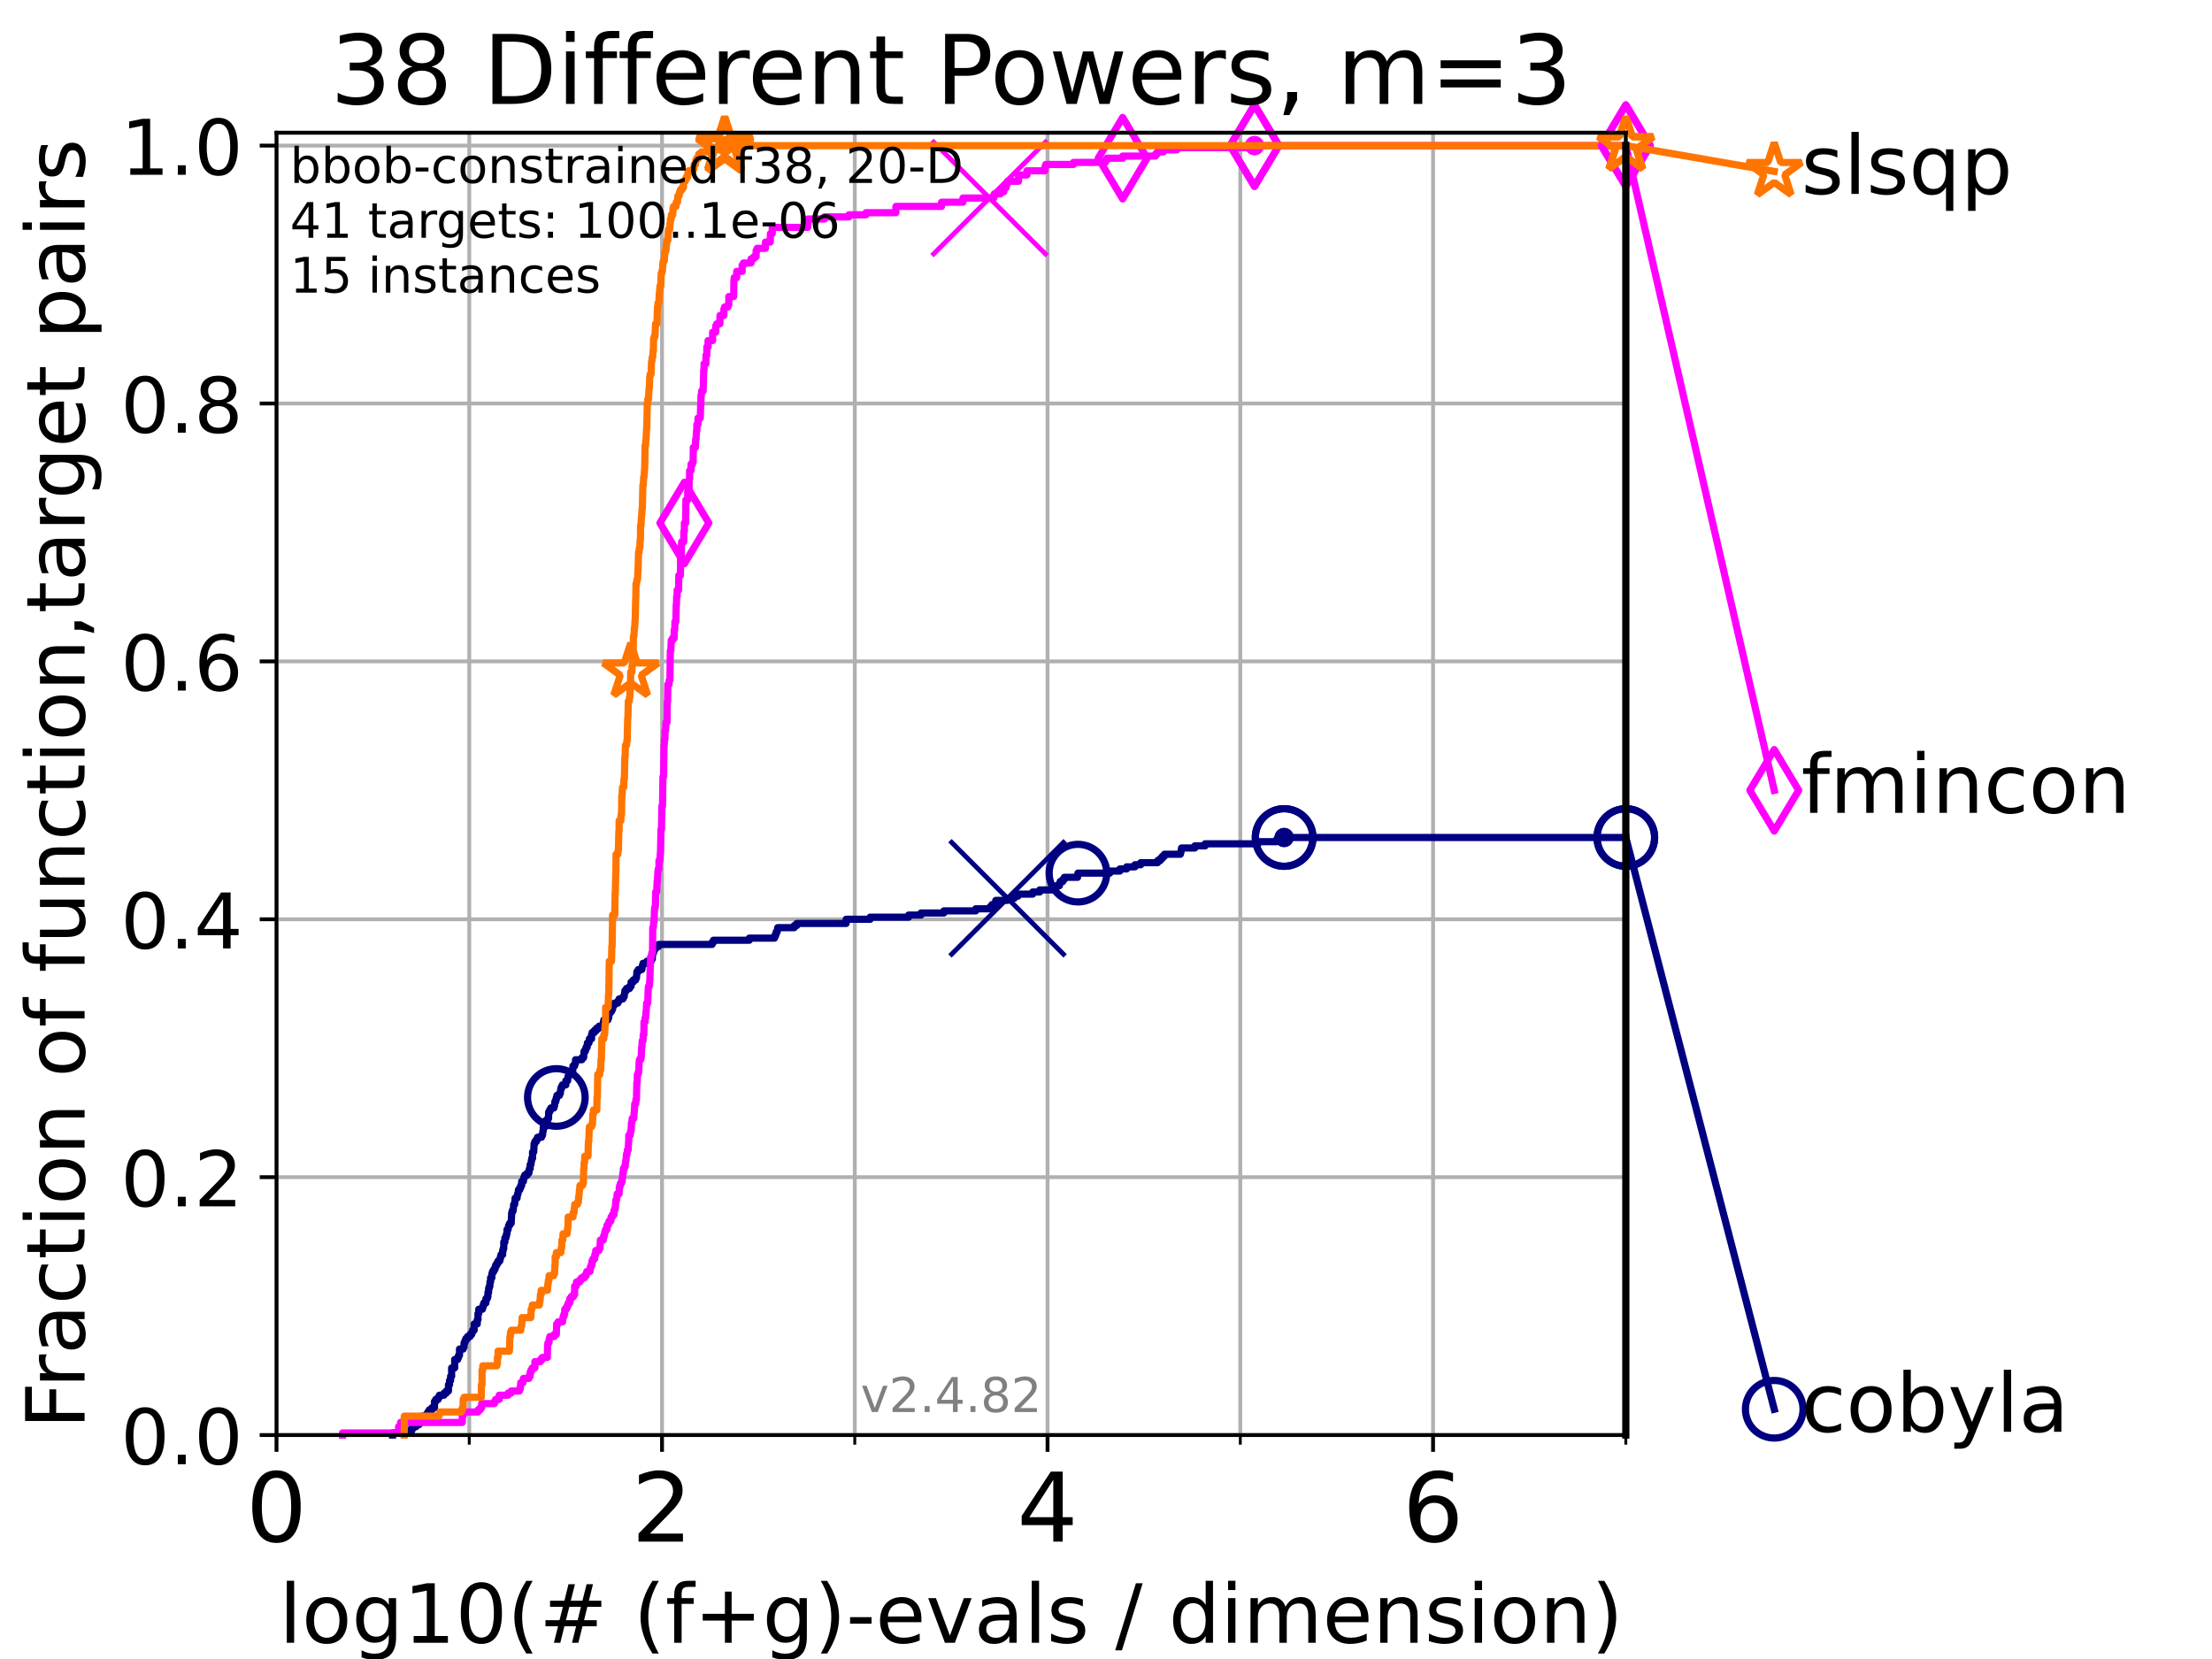 <?xml version="1.0" encoding="utf-8" standalone="no"?>
<!DOCTYPE svg PUBLIC "-//W3C//DTD SVG 1.1//EN"
  "http://www.w3.org/Graphics/SVG/1.1/DTD/svg11.dtd">
<!-- Created with matplotlib (https://matplotlib.org/) -->
<svg height="345.6pt" version="1.1" viewBox="0 0 460.8 345.6" width="460.8pt" xmlns="http://www.w3.org/2000/svg" xmlns:xlink="http://www.w3.org/1999/xlink">
 <defs>
  <style type="text/css">*{stroke-linecap:butt;stroke-linejoin:round;}</style>
 </defs>
 <g id="figure_1">
  <g id="patch_1">
   <path d="M 0 345.6 
L 460.8 345.6 
L 460.8 0 
L 0 0 
z
" style="fill:#ffffff;"/>
  </g>
  <g id="axes_1">
   <g id="patch_2">
    <path d="M 57.6 298.944 
L 338.688 298.944 
L 338.688 27.648 
L 57.6 27.648 
z
" style="fill:#ffffff;"/>
   </g>
   <g id="matplotlib.axis_1">
    <g id="xtick_1">
     <g id="line2d_1">
      <path clip-path="url(#p0a4aae0594)" d="M 57.6 298.944 
L 57.6 27.648 
" style="fill:none;stroke:#b0b0b0;stroke-linecap:square;stroke-width:0.8;"/>
     </g>
     <g id="line2d_2">
      <defs>
       <path d="M 0 0 
L 0 3.5 
" id="mb42f3eaf0d" style="stroke:#000000;stroke-width:0.8;"/>
      </defs>
      <g>
       <use style="stroke:#000000;stroke-width:0.8;" x="57.6" xlink:href="#mb42f3eaf0d" y="298.944"/>
      </g>
     </g>
     <g id="text_1">
      <!-- 0 -->
      <g transform="translate(51.237 321.141)scale(0.2 -0.2)">
       <defs>
        <path d="M 31.781 66.406 
Q 24.172 66.406 20.328 58.906 
Q 16.5 51.422 16.5 36.375 
Q 16.5 21.391 20.328 13.891 
Q 24.172 6.391 31.781 6.391 
Q 39.453 6.391 43.281 13.891 
Q 47.125 21.391 47.125 36.375 
Q 47.125 51.422 43.281 58.906 
Q 39.453 66.406 31.781 66.406 
z
M 31.781 74.219 
Q 44.047 74.219 50.516 64.516 
Q 56.984 54.828 56.984 36.375 
Q 56.984 17.969 50.516 8.266 
Q 44.047 -1.422 31.781 -1.422 
Q 19.531 -1.422 13.062 8.266 
Q 6.594 17.969 6.594 36.375 
Q 6.594 54.828 13.062 64.516 
Q 19.531 74.219 31.781 74.219 
z
" id="DejaVuSans-48"/>
       </defs>
       <use xlink:href="#DejaVuSans-48"/>
      </g>
     </g>
    </g>
    <g id="xtick_2">
     <g id="line2d_3">
      <path clip-path="url(#p0a4aae0594)" d="M 137.911 298.944 
L 137.911 27.648 
" style="fill:none;stroke:#b0b0b0;stroke-linecap:square;stroke-width:0.8;"/>
     </g>
     <g id="line2d_4">
      <g>
       <use style="stroke:#000000;stroke-width:0.8;" x="137.911" xlink:href="#mb42f3eaf0d" y="298.944"/>
      </g>
     </g>
     <g id="text_2">
      <!-- 2 -->
      <g transform="translate(131.548 321.141)scale(0.2 -0.2)">
       <defs>
        <path d="M 19.188 8.297 
L 53.609 8.297 
L 53.609 0 
L 7.328 0 
L 7.328 8.297 
Q 12.938 14.109 22.625 23.891 
Q 32.328 33.688 34.812 36.531 
Q 39.547 41.844 41.422 45.531 
Q 43.312 49.219 43.312 52.781 
Q 43.312 58.594 39.234 62.25 
Q 35.156 65.922 28.609 65.922 
Q 23.969 65.922 18.812 64.312 
Q 13.672 62.703 7.812 59.422 
L 7.812 69.391 
Q 13.766 71.781 18.938 73 
Q 24.125 74.219 28.422 74.219 
Q 39.75 74.219 46.484 68.547 
Q 53.219 62.891 53.219 53.422 
Q 53.219 48.922 51.531 44.891 
Q 49.859 40.875 45.406 35.406 
Q 44.188 33.984 37.641 27.219 
Q 31.109 20.453 19.188 8.297 
z
" id="DejaVuSans-50"/>
       </defs>
       <use xlink:href="#DejaVuSans-50"/>
      </g>
     </g>
    </g>
    <g id="xtick_3">
     <g id="line2d_5">
      <path clip-path="url(#p0a4aae0594)" d="M 218.222 298.944 
L 218.222 27.648 
" style="fill:none;stroke:#b0b0b0;stroke-linecap:square;stroke-width:0.8;"/>
     </g>
     <g id="line2d_6">
      <g>
       <use style="stroke:#000000;stroke-width:0.8;" x="218.222" xlink:href="#mb42f3eaf0d" y="298.944"/>
      </g>
     </g>
     <g id="text_3">
      <!-- 4 -->
      <g transform="translate(211.859 321.141)scale(0.2 -0.2)">
       <defs>
        <path d="M 37.797 64.312 
L 12.891 25.391 
L 37.797 25.391 
z
M 35.203 72.906 
L 47.609 72.906 
L 47.609 25.391 
L 58.016 25.391 
L 58.016 17.188 
L 47.609 17.188 
L 47.609 0 
L 37.797 0 
L 37.797 17.188 
L 4.891 17.188 
L 4.891 26.703 
z
" id="DejaVuSans-52"/>
       </defs>
       <use xlink:href="#DejaVuSans-52"/>
      </g>
     </g>
    </g>
    <g id="xtick_4">
     <g id="line2d_7">
      <path clip-path="url(#p0a4aae0594)" d="M 298.533 298.944 
L 298.533 27.648 
" style="fill:none;stroke:#b0b0b0;stroke-linecap:square;stroke-width:0.8;"/>
     </g>
     <g id="line2d_8">
      <g>
       <use style="stroke:#000000;stroke-width:0.8;" x="298.533" xlink:href="#mb42f3eaf0d" y="298.944"/>
      </g>
     </g>
     <g id="text_4">
      <!-- 6 -->
      <g transform="translate(292.17 321.141)scale(0.2 -0.2)">
       <defs>
        <path d="M 33.016 40.375 
Q 26.375 40.375 22.484 35.828 
Q 18.609 31.297 18.609 23.391 
Q 18.609 15.531 22.484 10.953 
Q 26.375 6.391 33.016 6.391 
Q 39.656 6.391 43.531 10.953 
Q 47.406 15.531 47.406 23.391 
Q 47.406 31.297 43.531 35.828 
Q 39.656 40.375 33.016 40.375 
z
M 52.594 71.297 
L 52.594 62.312 
Q 48.875 64.062 45.094 64.984 
Q 41.312 65.922 37.594 65.922 
Q 27.828 65.922 22.672 59.328 
Q 17.531 52.734 16.797 39.406 
Q 19.672 43.656 24.016 45.922 
Q 28.375 48.188 33.594 48.188 
Q 44.578 48.188 50.953 41.516 
Q 57.328 34.859 57.328 23.391 
Q 57.328 12.156 50.688 5.359 
Q 44.047 -1.422 33.016 -1.422 
Q 20.359 -1.422 13.672 8.266 
Q 6.984 17.969 6.984 36.375 
Q 6.984 53.656 15.188 63.938 
Q 23.391 74.219 37.203 74.219 
Q 40.922 74.219 44.703 73.484 
Q 48.484 72.75 52.594 71.297 
z
" id="DejaVuSans-54"/>
       </defs>
       <use xlink:href="#DejaVuSans-54"/>
      </g>
     </g>
    </g>
    <g id="xtick_5">
     <g id="line2d_9">
      <path clip-path="url(#p0a4aae0594)" d="M 97.755 298.944 
L 97.755 27.648 
" style="fill:none;stroke:#b0b0b0;stroke-linecap:square;stroke-width:0.8;"/>
     </g>
     <g id="line2d_10">
      <defs>
       <path d="M 0 0 
L 0 2 
" id="m05de2168ef" style="stroke:#000000;stroke-width:0.6;"/>
      </defs>
      <g>
       <use style="stroke:#000000;stroke-width:0.6;" x="97.755" xlink:href="#m05de2168ef" y="298.944"/>
      </g>
     </g>
    </g>
    <g id="xtick_6">
     <g id="line2d_11">
      <path clip-path="url(#p0a4aae0594)" d="M 178.066 298.944 
L 178.066 27.648 
" style="fill:none;stroke:#b0b0b0;stroke-linecap:square;stroke-width:0.8;"/>
     </g>
     <g id="line2d_12">
      <g>
       <use style="stroke:#000000;stroke-width:0.6;" x="178.066" xlink:href="#m05de2168ef" y="298.944"/>
      </g>
     </g>
    </g>
    <g id="xtick_7">
     <g id="line2d_13">
      <path clip-path="url(#p0a4aae0594)" d="M 258.377 298.944 
L 258.377 27.648 
" style="fill:none;stroke:#b0b0b0;stroke-linecap:square;stroke-width:0.8;"/>
     </g>
     <g id="line2d_14">
      <g>
       <use style="stroke:#000000;stroke-width:0.6;" x="258.377" xlink:href="#m05de2168ef" y="298.944"/>
      </g>
     </g>
    </g>
    <g id="xtick_8">
     <g id="line2d_15">
      <path clip-path="url(#p0a4aae0594)" d="M 338.688 298.944 
L 338.688 27.648 
" style="fill:none;stroke:#b0b0b0;stroke-linecap:square;stroke-width:0.8;"/>
     </g>
     <g id="line2d_16">
      <g>
       <use style="stroke:#000000;stroke-width:0.6;" x="338.688" xlink:href="#m05de2168ef" y="298.944"/>
      </g>
     </g>
    </g>
    <g id="text_5">
     <!-- log10(# (f+g)-evals / dimension) -->
     <g transform="translate(58.145 342.218)scale(0.17 -0.17)">
      <defs>
       <path d="M 9.422 75.984 
L 18.406 75.984 
L 18.406 0 
L 9.422 0 
z
" id="DejaVuSans-108"/>
       <path d="M 30.609 48.391 
Q 23.391 48.391 19.188 42.75 
Q 14.984 37.109 14.984 27.297 
Q 14.984 17.484 19.156 11.844 
Q 23.344 6.203 30.609 6.203 
Q 37.797 6.203 41.984 11.859 
Q 46.188 17.531 46.188 27.297 
Q 46.188 37.016 41.984 42.703 
Q 37.797 48.391 30.609 48.391 
z
M 30.609 56 
Q 42.328 56 49.016 48.375 
Q 55.719 40.766 55.719 27.297 
Q 55.719 13.875 49.016 6.219 
Q 42.328 -1.422 30.609 -1.422 
Q 18.844 -1.422 12.172 6.219 
Q 5.516 13.875 5.516 27.297 
Q 5.516 40.766 12.172 48.375 
Q 18.844 56 30.609 56 
z
" id="DejaVuSans-111"/>
       <path d="M 45.406 27.984 
Q 45.406 37.75 41.375 43.109 
Q 37.359 48.484 30.078 48.484 
Q 22.859 48.484 18.828 43.109 
Q 14.797 37.75 14.797 27.984 
Q 14.797 18.266 18.828 12.891 
Q 22.859 7.516 30.078 7.516 
Q 37.359 7.516 41.375 12.891 
Q 45.406 18.266 45.406 27.984 
z
M 54.391 6.781 
Q 54.391 -7.172 48.188 -13.984 
Q 42 -20.797 29.203 -20.797 
Q 24.469 -20.797 20.266 -20.094 
Q 16.062 -19.391 12.109 -17.922 
L 12.109 -9.188 
Q 16.062 -11.328 19.922 -12.344 
Q 23.781 -13.375 27.781 -13.375 
Q 36.625 -13.375 41.016 -8.766 
Q 45.406 -4.156 45.406 5.172 
L 45.406 9.625 
Q 42.625 4.781 38.281 2.391 
Q 33.938 0 27.875 0 
Q 17.828 0 11.672 7.656 
Q 5.516 15.328 5.516 27.984 
Q 5.516 40.672 11.672 48.328 
Q 17.828 56 27.875 56 
Q 33.938 56 38.281 53.609 
Q 42.625 51.219 45.406 46.391 
L 45.406 54.688 
L 54.391 54.688 
z
" id="DejaVuSans-103"/>
       <path d="M 12.406 8.297 
L 28.516 8.297 
L 28.516 63.922 
L 10.984 60.406 
L 10.984 69.391 
L 28.422 72.906 
L 38.281 72.906 
L 38.281 8.297 
L 54.391 8.297 
L 54.391 0 
L 12.406 0 
z
" id="DejaVuSans-49"/>
       <path d="M 31 75.875 
Q 24.469 64.656 21.281 53.656 
Q 18.109 42.672 18.109 31.391 
Q 18.109 20.125 21.312 9.062 
Q 24.516 -2 31 -13.188 
L 23.188 -13.188 
Q 15.875 -1.703 12.234 9.375 
Q 8.594 20.453 8.594 31.391 
Q 8.594 42.281 12.203 53.312 
Q 15.828 64.359 23.188 75.875 
z
" id="DejaVuSans-40"/>
       <path d="M 51.125 44 
L 36.922 44 
L 32.812 27.688 
L 47.125 27.688 
z
M 43.797 71.781 
L 38.719 51.516 
L 52.984 51.516 
L 58.109 71.781 
L 65.922 71.781 
L 60.891 51.516 
L 76.125 51.516 
L 76.125 44 
L 58.984 44 
L 54.984 27.688 
L 70.516 27.688 
L 70.516 20.219 
L 53.078 20.219 
L 48 0 
L 40.188 0 
L 45.219 20.219 
L 30.906 20.219 
L 25.875 0 
L 18.016 0 
L 23.094 20.219 
L 7.719 20.219 
L 7.719 27.688 
L 24.906 27.688 
L 29 44 
L 13.281 44 
L 13.281 51.516 
L 30.906 51.516 
L 35.891 71.781 
z
" id="DejaVuSans-35"/>
       <path id="DejaVuSans-32"/>
       <path d="M 37.109 75.984 
L 37.109 68.5 
L 28.516 68.5 
Q 23.688 68.5 21.797 66.547 
Q 19.922 64.594 19.922 59.516 
L 19.922 54.688 
L 34.719 54.688 
L 34.719 47.703 
L 19.922 47.703 
L 19.922 0 
L 10.891 0 
L 10.891 47.703 
L 2.297 47.703 
L 2.297 54.688 
L 10.891 54.688 
L 10.891 58.5 
Q 10.891 67.625 15.141 71.797 
Q 19.391 75.984 28.609 75.984 
z
" id="DejaVuSans-102"/>
       <path d="M 46 62.703 
L 46 35.5 
L 73.188 35.5 
L 73.188 27.203 
L 46 27.203 
L 46 0 
L 37.797 0 
L 37.797 27.203 
L 10.594 27.203 
L 10.594 35.5 
L 37.797 35.5 
L 37.797 62.703 
z
" id="DejaVuSans-43"/>
       <path d="M 8.016 75.875 
L 15.828 75.875 
Q 23.141 64.359 26.781 53.312 
Q 30.422 42.281 30.422 31.391 
Q 30.422 20.453 26.781 9.375 
Q 23.141 -1.703 15.828 -13.188 
L 8.016 -13.188 
Q 14.5 -2 17.703 9.062 
Q 20.906 20.125 20.906 31.391 
Q 20.906 42.672 17.703 53.656 
Q 14.5 64.656 8.016 75.875 
z
" id="DejaVuSans-41"/>
       <path d="M 4.891 31.391 
L 31.203 31.391 
L 31.203 23.391 
L 4.891 23.391 
z
" id="DejaVuSans-45"/>
       <path d="M 56.203 29.594 
L 56.203 25.203 
L 14.891 25.203 
Q 15.484 15.922 20.484 11.062 
Q 25.484 6.203 34.422 6.203 
Q 39.594 6.203 44.453 7.469 
Q 49.312 8.734 54.109 11.281 
L 54.109 2.781 
Q 49.266 0.734 44.188 -0.344 
Q 39.109 -1.422 33.891 -1.422 
Q 20.797 -1.422 13.156 6.188 
Q 5.516 13.812 5.516 26.812 
Q 5.516 40.234 12.766 48.109 
Q 20.016 56 32.328 56 
Q 43.359 56 49.781 48.891 
Q 56.203 41.797 56.203 29.594 
z
M 47.219 32.234 
Q 47.125 39.594 43.094 43.984 
Q 39.062 48.391 32.422 48.391 
Q 24.906 48.391 20.391 44.141 
Q 15.875 39.891 15.188 32.172 
z
" id="DejaVuSans-101"/>
       <path d="M 2.984 54.688 
L 12.5 54.688 
L 29.594 8.797 
L 46.688 54.688 
L 56.203 54.688 
L 35.688 0 
L 23.484 0 
z
" id="DejaVuSans-118"/>
       <path d="M 34.281 27.484 
Q 23.391 27.484 19.188 25 
Q 14.984 22.516 14.984 16.5 
Q 14.984 11.719 18.141 8.906 
Q 21.297 6.109 26.703 6.109 
Q 34.188 6.109 38.703 11.406 
Q 43.219 16.703 43.219 25.484 
L 43.219 27.484 
z
M 52.203 31.203 
L 52.203 0 
L 43.219 0 
L 43.219 8.297 
Q 40.141 3.328 35.547 0.953 
Q 30.953 -1.422 24.312 -1.422 
Q 15.922 -1.422 10.953 3.297 
Q 6 8.016 6 15.922 
Q 6 25.141 12.172 29.828 
Q 18.359 34.516 30.609 34.516 
L 43.219 34.516 
L 43.219 35.406 
Q 43.219 41.609 39.141 45 
Q 35.062 48.391 27.688 48.391 
Q 23 48.391 18.547 47.266 
Q 14.109 46.141 10.016 43.891 
L 10.016 52.203 
Q 14.938 54.109 19.578 55.047 
Q 24.219 56 28.609 56 
Q 40.484 56 46.344 49.844 
Q 52.203 43.703 52.203 31.203 
z
" id="DejaVuSans-97"/>
       <path d="M 44.281 53.078 
L 44.281 44.578 
Q 40.484 46.531 36.375 47.5 
Q 32.281 48.484 27.875 48.484 
Q 21.188 48.484 17.844 46.438 
Q 14.5 44.391 14.5 40.281 
Q 14.5 37.156 16.891 35.375 
Q 19.281 33.594 26.516 31.984 
L 29.594 31.297 
Q 39.156 29.25 43.188 25.516 
Q 47.219 21.781 47.219 15.094 
Q 47.219 7.469 41.188 3.016 
Q 35.156 -1.422 24.609 -1.422 
Q 20.219 -1.422 15.453 -0.562 
Q 10.688 0.297 5.422 2 
L 5.422 11.281 
Q 10.406 8.688 15.234 7.391 
Q 20.062 6.109 24.812 6.109 
Q 31.156 6.109 34.562 8.281 
Q 37.984 10.453 37.984 14.406 
Q 37.984 18.062 35.516 20.016 
Q 33.062 21.969 24.703 23.781 
L 21.578 24.516 
Q 13.234 26.266 9.516 29.906 
Q 5.812 33.547 5.812 39.891 
Q 5.812 47.609 11.281 51.797 
Q 16.75 56 26.812 56 
Q 31.781 56 36.172 55.266 
Q 40.578 54.547 44.281 53.078 
z
" id="DejaVuSans-115"/>
       <path d="M 25.391 72.906 
L 33.688 72.906 
L 8.297 -9.281 
L 0 -9.281 
z
" id="DejaVuSans-47"/>
       <path d="M 45.406 46.391 
L 45.406 75.984 
L 54.391 75.984 
L 54.391 0 
L 45.406 0 
L 45.406 8.203 
Q 42.578 3.328 38.25 0.953 
Q 33.938 -1.422 27.875 -1.422 
Q 17.969 -1.422 11.734 6.484 
Q 5.516 14.406 5.516 27.297 
Q 5.516 40.188 11.734 48.094 
Q 17.969 56 27.875 56 
Q 33.938 56 38.25 53.625 
Q 42.578 51.266 45.406 46.391 
z
M 14.797 27.297 
Q 14.797 17.391 18.875 11.75 
Q 22.953 6.109 30.078 6.109 
Q 37.203 6.109 41.297 11.75 
Q 45.406 17.391 45.406 27.297 
Q 45.406 37.203 41.297 42.844 
Q 37.203 48.484 30.078 48.484 
Q 22.953 48.484 18.875 42.844 
Q 14.797 37.203 14.797 27.297 
z
" id="DejaVuSans-100"/>
       <path d="M 9.422 54.688 
L 18.406 54.688 
L 18.406 0 
L 9.422 0 
z
M 9.422 75.984 
L 18.406 75.984 
L 18.406 64.594 
L 9.422 64.594 
z
" id="DejaVuSans-105"/>
       <path d="M 52 44.188 
Q 55.375 50.25 60.062 53.125 
Q 64.75 56 71.094 56 
Q 79.641 56 84.281 50.016 
Q 88.922 44.047 88.922 33.016 
L 88.922 0 
L 79.891 0 
L 79.891 32.719 
Q 79.891 40.578 77.094 44.375 
Q 74.312 48.188 68.609 48.188 
Q 61.625 48.188 57.562 43.547 
Q 53.516 38.922 53.516 30.906 
L 53.516 0 
L 44.484 0 
L 44.484 32.719 
Q 44.484 40.625 41.703 44.406 
Q 38.922 48.188 33.109 48.188 
Q 26.219 48.188 22.156 43.531 
Q 18.109 38.875 18.109 30.906 
L 18.109 0 
L 9.078 0 
L 9.078 54.688 
L 18.109 54.688 
L 18.109 46.188 
Q 21.188 51.219 25.484 53.609 
Q 29.781 56 35.688 56 
Q 41.656 56 45.828 52.969 
Q 50 49.953 52 44.188 
z
" id="DejaVuSans-109"/>
       <path d="M 54.891 33.016 
L 54.891 0 
L 45.906 0 
L 45.906 32.719 
Q 45.906 40.484 42.875 44.328 
Q 39.844 48.188 33.797 48.188 
Q 26.516 48.188 22.312 43.547 
Q 18.109 38.922 18.109 30.906 
L 18.109 0 
L 9.078 0 
L 9.078 54.688 
L 18.109 54.688 
L 18.109 46.188 
Q 21.344 51.125 25.703 53.562 
Q 30.078 56 35.797 56 
Q 45.219 56 50.047 50.172 
Q 54.891 44.344 54.891 33.016 
z
" id="DejaVuSans-110"/>
      </defs>
      <use xlink:href="#DejaVuSans-108"/>
      <use x="27.783" xlink:href="#DejaVuSans-111"/>
      <use x="88.965" xlink:href="#DejaVuSans-103"/>
      <use x="152.441" xlink:href="#DejaVuSans-49"/>
      <use x="216.064" xlink:href="#DejaVuSans-48"/>
      <use x="279.688" xlink:href="#DejaVuSans-40"/>
      <use x="318.701" xlink:href="#DejaVuSans-35"/>
      <use x="402.49" xlink:href="#DejaVuSans-32"/>
      <use x="434.277" xlink:href="#DejaVuSans-40"/>
      <use x="473.291" xlink:href="#DejaVuSans-102"/>
      <use x="508.496" xlink:href="#DejaVuSans-43"/>
      <use x="592.285" xlink:href="#DejaVuSans-103"/>
      <use x="655.762" xlink:href="#DejaVuSans-41"/>
      <use x="694.775" xlink:href="#DejaVuSans-45"/>
      <use x="730.859" xlink:href="#DejaVuSans-101"/>
      <use x="792.383" xlink:href="#DejaVuSans-118"/>
      <use x="851.562" xlink:href="#DejaVuSans-97"/>
      <use x="912.842" xlink:href="#DejaVuSans-108"/>
      <use x="940.625" xlink:href="#DejaVuSans-115"/>
      <use x="992.725" xlink:href="#DejaVuSans-32"/>
      <use x="1024.512" xlink:href="#DejaVuSans-47"/>
      <use x="1058.203" xlink:href="#DejaVuSans-32"/>
      <use x="1089.99" xlink:href="#DejaVuSans-100"/>
      <use x="1153.467" xlink:href="#DejaVuSans-105"/>
      <use x="1181.25" xlink:href="#DejaVuSans-109"/>
      <use x="1278.662" xlink:href="#DejaVuSans-101"/>
      <use x="1340.186" xlink:href="#DejaVuSans-110"/>
      <use x="1403.564" xlink:href="#DejaVuSans-115"/>
      <use x="1455.664" xlink:href="#DejaVuSans-105"/>
      <use x="1483.447" xlink:href="#DejaVuSans-111"/>
      <use x="1544.629" xlink:href="#DejaVuSans-110"/>
      <use x="1608.008" xlink:href="#DejaVuSans-41"/>
     </g>
    </g>
   </g>
   <g id="matplotlib.axis_2">
    <g id="ytick_1">
     <g id="line2d_17">
      <path clip-path="url(#p0a4aae0594)" d="M 57.6 298.944 
L 338.688 298.944 
" style="fill:none;stroke:#b0b0b0;stroke-linecap:square;stroke-width:0.8;"/>
     </g>
     <g id="line2d_18">
      <defs>
       <path d="M 0 0 
L -3.5 0 
" id="m789ed7fa10" style="stroke:#000000;stroke-width:0.8;"/>
      </defs>
      <g>
       <use style="stroke:#000000;stroke-width:0.8;" x="57.6" xlink:href="#m789ed7fa10" y="298.944"/>
      </g>
     </g>
     <g id="text_6">
      <!-- 0.0 -->
      <g transform="translate(25.155 305.023)scale(0.16 -0.16)">
       <defs>
        <path d="M 10.688 12.406 
L 21 12.406 
L 21 0 
L 10.688 0 
z
" id="DejaVuSans-46"/>
       </defs>
       <use xlink:href="#DejaVuSans-48"/>
       <use x="63.623" xlink:href="#DejaVuSans-46"/>
       <use x="95.41" xlink:href="#DejaVuSans-48"/>
      </g>
     </g>
    </g>
    <g id="ytick_2">
     <g id="line2d_19">
      <path clip-path="url(#p0a4aae0594)" d="M 57.6 245.222 
L 338.688 245.222 
" style="fill:none;stroke:#b0b0b0;stroke-linecap:square;stroke-width:0.8;"/>
     </g>
     <g id="line2d_20">
      <g>
       <use style="stroke:#000000;stroke-width:0.8;" x="57.6" xlink:href="#m789ed7fa10" y="245.222"/>
      </g>
     </g>
     <g id="text_7">
      <!-- 0.2 -->
      <g transform="translate(25.155 251.301)scale(0.16 -0.16)">
       <use xlink:href="#DejaVuSans-48"/>
       <use x="63.623" xlink:href="#DejaVuSans-46"/>
       <use x="95.41" xlink:href="#DejaVuSans-50"/>
      </g>
     </g>
    </g>
    <g id="ytick_3">
     <g id="line2d_21">
      <path clip-path="url(#p0a4aae0594)" d="M 57.6 191.5 
L 338.688 191.5 
" style="fill:none;stroke:#b0b0b0;stroke-linecap:square;stroke-width:0.8;"/>
     </g>
     <g id="line2d_22">
      <g>
       <use style="stroke:#000000;stroke-width:0.8;" x="57.6" xlink:href="#m789ed7fa10" y="191.5"/>
      </g>
     </g>
     <g id="text_8">
      <!-- 0.4 -->
      <g transform="translate(25.155 197.579)scale(0.16 -0.16)">
       <use xlink:href="#DejaVuSans-48"/>
       <use x="63.623" xlink:href="#DejaVuSans-46"/>
       <use x="95.41" xlink:href="#DejaVuSans-52"/>
      </g>
     </g>
    </g>
    <g id="ytick_4">
     <g id="line2d_23">
      <path clip-path="url(#p0a4aae0594)" d="M 57.6 137.778 
L 338.688 137.778 
" style="fill:none;stroke:#b0b0b0;stroke-linecap:square;stroke-width:0.8;"/>
     </g>
     <g id="line2d_24">
      <g>
       <use style="stroke:#000000;stroke-width:0.8;" x="57.6" xlink:href="#m789ed7fa10" y="137.778"/>
      </g>
     </g>
     <g id="text_9">
      <!-- 0.6 -->
      <g transform="translate(25.155 143.857)scale(0.16 -0.16)">
       <use xlink:href="#DejaVuSans-48"/>
       <use x="63.623" xlink:href="#DejaVuSans-46"/>
       <use x="95.41" xlink:href="#DejaVuSans-54"/>
      </g>
     </g>
    </g>
    <g id="ytick_5">
     <g id="line2d_25">
      <path clip-path="url(#p0a4aae0594)" d="M 57.6 84.056 
L 338.688 84.056 
" style="fill:none;stroke:#b0b0b0;stroke-linecap:square;stroke-width:0.8;"/>
     </g>
     <g id="line2d_26">
      <g>
       <use style="stroke:#000000;stroke-width:0.8;" x="57.6" xlink:href="#m789ed7fa10" y="84.056"/>
      </g>
     </g>
     <g id="text_10">
      <!-- 0.8 -->
      <g transform="translate(25.155 90.135)scale(0.16 -0.16)">
       <defs>
        <path d="M 31.781 34.625 
Q 24.75 34.625 20.719 30.859 
Q 16.703 27.094 16.703 20.516 
Q 16.703 13.922 20.719 10.156 
Q 24.75 6.391 31.781 6.391 
Q 38.812 6.391 42.859 10.172 
Q 46.922 13.969 46.922 20.516 
Q 46.922 27.094 42.891 30.859 
Q 38.875 34.625 31.781 34.625 
z
M 21.922 38.812 
Q 15.578 40.375 12.031 44.719 
Q 8.5 49.078 8.5 55.328 
Q 8.5 64.062 14.719 69.141 
Q 20.953 74.219 31.781 74.219 
Q 42.672 74.219 48.875 69.141 
Q 55.078 64.062 55.078 55.328 
Q 55.078 49.078 51.531 44.719 
Q 48 40.375 41.703 38.812 
Q 48.828 37.156 52.797 32.312 
Q 56.781 27.484 56.781 20.516 
Q 56.781 9.906 50.312 4.234 
Q 43.844 -1.422 31.781 -1.422 
Q 19.734 -1.422 13.25 4.234 
Q 6.781 9.906 6.781 20.516 
Q 6.781 27.484 10.781 32.312 
Q 14.797 37.156 21.922 38.812 
z
M 18.312 54.391 
Q 18.312 48.734 21.844 45.562 
Q 25.391 42.391 31.781 42.391 
Q 38.141 42.391 41.719 45.562 
Q 45.312 48.734 45.312 54.391 
Q 45.312 60.062 41.719 63.234 
Q 38.141 66.406 31.781 66.406 
Q 25.391 66.406 21.844 63.234 
Q 18.312 60.062 18.312 54.391 
z
" id="DejaVuSans-56"/>
       </defs>
       <use xlink:href="#DejaVuSans-48"/>
       <use x="63.623" xlink:href="#DejaVuSans-46"/>
       <use x="95.41" xlink:href="#DejaVuSans-56"/>
      </g>
     </g>
    </g>
    <g id="ytick_6">
     <g id="line2d_27">
      <path clip-path="url(#p0a4aae0594)" d="M 57.6 30.334 
L 338.688 30.334 
" style="fill:none;stroke:#b0b0b0;stroke-linecap:square;stroke-width:0.8;"/>
     </g>
     <g id="line2d_28">
      <g>
       <use style="stroke:#000000;stroke-width:0.8;" x="57.6" xlink:href="#m789ed7fa10" y="30.334"/>
      </g>
     </g>
     <g id="text_11">
      <!-- 1.0 -->
      <g transform="translate(25.155 36.413)scale(0.16 -0.16)">
       <use xlink:href="#DejaVuSans-49"/>
       <use x="63.623" xlink:href="#DejaVuSans-46"/>
       <use x="95.41" xlink:href="#DejaVuSans-48"/>
      </g>
     </g>
    </g>
    <g id="text_12">
     <!-- Fraction of function,target pairs -->
     <g transform="translate(17.62 297.681)rotate(-90)scale(0.17 -0.17)">
      <defs>
       <path d="M 9.812 72.906 
L 51.703 72.906 
L 51.703 64.594 
L 19.672 64.594 
L 19.672 43.109 
L 48.578 43.109 
L 48.578 34.812 
L 19.672 34.812 
L 19.672 0 
L 9.812 0 
z
" id="DejaVuSans-70"/>
       <path d="M 41.109 46.297 
Q 39.594 47.172 37.812 47.578 
Q 36.031 48 33.891 48 
Q 26.266 48 22.188 43.047 
Q 18.109 38.094 18.109 28.812 
L 18.109 0 
L 9.078 0 
L 9.078 54.688 
L 18.109 54.688 
L 18.109 46.188 
Q 20.953 51.172 25.484 53.578 
Q 30.031 56 36.531 56 
Q 37.453 56 38.578 55.875 
Q 39.703 55.766 41.062 55.516 
z
" id="DejaVuSans-114"/>
       <path d="M 48.781 52.594 
L 48.781 44.188 
Q 44.969 46.297 41.141 47.344 
Q 37.312 48.391 33.406 48.391 
Q 24.656 48.391 19.812 42.844 
Q 14.984 37.312 14.984 27.297 
Q 14.984 17.281 19.812 11.734 
Q 24.656 6.203 33.406 6.203 
Q 37.312 6.203 41.141 7.25 
Q 44.969 8.297 48.781 10.406 
L 48.781 2.094 
Q 45.016 0.344 40.984 -0.531 
Q 36.969 -1.422 32.422 -1.422 
Q 20.062 -1.422 12.781 6.344 
Q 5.516 14.109 5.516 27.297 
Q 5.516 40.672 12.859 48.328 
Q 20.219 56 33.016 56 
Q 37.156 56 41.109 55.141 
Q 45.062 54.297 48.781 52.594 
z
" id="DejaVuSans-99"/>
       <path d="M 18.312 70.219 
L 18.312 54.688 
L 36.812 54.688 
L 36.812 47.703 
L 18.312 47.703 
L 18.312 18.016 
Q 18.312 11.328 20.141 9.422 
Q 21.969 7.516 27.594 7.516 
L 36.812 7.516 
L 36.812 0 
L 27.594 0 
Q 17.188 0 13.234 3.875 
Q 9.281 7.766 9.281 18.016 
L 9.281 47.703 
L 2.688 47.703 
L 2.688 54.688 
L 9.281 54.688 
L 9.281 70.219 
z
" id="DejaVuSans-116"/>
       <path d="M 8.5 21.578 
L 8.5 54.688 
L 17.484 54.688 
L 17.484 21.922 
Q 17.484 14.156 20.5 10.266 
Q 23.531 6.391 29.594 6.391 
Q 36.859 6.391 41.078 11.031 
Q 45.312 15.672 45.312 23.688 
L 45.312 54.688 
L 54.297 54.688 
L 54.297 0 
L 45.312 0 
L 45.312 8.406 
Q 42.047 3.422 37.719 1 
Q 33.406 -1.422 27.688 -1.422 
Q 18.266 -1.422 13.375 4.438 
Q 8.5 10.297 8.5 21.578 
z
M 31.109 56 
z
" id="DejaVuSans-117"/>
       <path d="M 11.719 12.406 
L 22.016 12.406 
L 22.016 4 
L 14.016 -11.625 
L 7.719 -11.625 
L 11.719 4 
z
" id="DejaVuSans-44"/>
       <path d="M 18.109 8.203 
L 18.109 -20.797 
L 9.078 -20.797 
L 9.078 54.688 
L 18.109 54.688 
L 18.109 46.391 
Q 20.953 51.266 25.266 53.625 
Q 29.594 56 35.594 56 
Q 45.562 56 51.781 48.094 
Q 58.016 40.188 58.016 27.297 
Q 58.016 14.406 51.781 6.484 
Q 45.562 -1.422 35.594 -1.422 
Q 29.594 -1.422 25.266 0.953 
Q 20.953 3.328 18.109 8.203 
z
M 48.688 27.297 
Q 48.688 37.203 44.609 42.844 
Q 40.531 48.484 33.406 48.484 
Q 26.266 48.484 22.188 42.844 
Q 18.109 37.203 18.109 27.297 
Q 18.109 17.391 22.188 11.75 
Q 26.266 6.109 33.406 6.109 
Q 40.531 6.109 44.609 11.75 
Q 48.688 17.391 48.688 27.297 
z
" id="DejaVuSans-112"/>
      </defs>
      <use xlink:href="#DejaVuSans-70"/>
      <use x="50.27" xlink:href="#DejaVuSans-114"/>
      <use x="91.383" xlink:href="#DejaVuSans-97"/>
      <use x="152.662" xlink:href="#DejaVuSans-99"/>
      <use x="207.643" xlink:href="#DejaVuSans-116"/>
      <use x="246.852" xlink:href="#DejaVuSans-105"/>
      <use x="274.635" xlink:href="#DejaVuSans-111"/>
      <use x="335.816" xlink:href="#DejaVuSans-110"/>
      <use x="399.195" xlink:href="#DejaVuSans-32"/>
      <use x="430.982" xlink:href="#DejaVuSans-111"/>
      <use x="492.164" xlink:href="#DejaVuSans-102"/>
      <use x="527.369" xlink:href="#DejaVuSans-32"/>
      <use x="559.156" xlink:href="#DejaVuSans-102"/>
      <use x="594.361" xlink:href="#DejaVuSans-117"/>
      <use x="657.74" xlink:href="#DejaVuSans-110"/>
      <use x="721.119" xlink:href="#DejaVuSans-99"/>
      <use x="776.1" xlink:href="#DejaVuSans-116"/>
      <use x="815.309" xlink:href="#DejaVuSans-105"/>
      <use x="843.092" xlink:href="#DejaVuSans-111"/>
      <use x="904.273" xlink:href="#DejaVuSans-110"/>
      <use x="967.652" xlink:href="#DejaVuSans-44"/>
      <use x="999.439" xlink:href="#DejaVuSans-116"/>
      <use x="1038.648" xlink:href="#DejaVuSans-97"/>
      <use x="1099.928" xlink:href="#DejaVuSans-114"/>
      <use x="1139.291" xlink:href="#DejaVuSans-103"/>
      <use x="1202.768" xlink:href="#DejaVuSans-101"/>
      <use x="1264.291" xlink:href="#DejaVuSans-116"/>
      <use x="1303.5" xlink:href="#DejaVuSans-32"/>
      <use x="1335.287" xlink:href="#DejaVuSans-112"/>
      <use x="1398.764" xlink:href="#DejaVuSans-97"/>
      <use x="1460.043" xlink:href="#DejaVuSans-105"/>
      <use x="1487.826" xlink:href="#DejaVuSans-114"/>
      <use x="1528.939" xlink:href="#DejaVuSans-115"/>
     </g>
    </g>
   </g>
   <g id="line2d_29">
    <defs>
     <path d="M 0 1.5 
C 0.398 1.5 0.779 1.342 1.061 1.061 
C 1.342 0.779 1.5 0.398 1.5 0 
C 1.5 -0.398 1.342 -0.779 1.061 -1.061 
C 0.779 -1.342 0.398 -1.5 0 -1.5 
C -0.398 -1.5 -0.779 -1.342 -1.061 -1.061 
C -1.342 -0.779 -1.5 -0.398 -1.5 0 
C -1.5 0.398 -1.342 0.779 -1.061 1.061 
C -0.779 1.342 -0.398 1.5 0 1.5 
z
" id="m09cf57c3d2" style="stroke:#000080;"/>
    </defs>
    <g>
     <use style="fill:#000080;stroke:#000080;" x="267.508" xlink:href="#m09cf57c3d2" y="174.466"/>
     <use style="fill:#000080;stroke:#000080;" x="267.508" xlink:href="#m09cf57c3d2" y="174.466"/>
    </g>
   </g>
   <g id="line2d_30">
    <path d="M 81.776 298.944 
L 81.776 298.507 
L 85.667 298.507 
L 85.667 297.634 
L 86.013 297.634 
L 86.013 297.197 
L 86.684 297.197 
L 86.684 296.76 
L 87.33 296.76 
L 87.33 295.887 
L 87.644 295.887 
L 87.644 295.45 
L 87.952 295.45 
L 87.952 295.013 
L 88.847 295.013 
L 88.847 294.576 
L 89.135 294.576 
L 89.135 294.14 
L 89.419 294.14 
L 89.419 293.703 
L 89.973 293.703 
L 89.973 293.266 
L 90.509 293.266 
L 90.509 291.956 
L 90.771 291.956 
L 90.771 291.519 
L 91.284 291.519 
L 91.284 291.082 
L 91.535 291.082 
L 91.535 290.645 
L 92.504 290.645 
L 92.504 290.209 
L 92.969 290.209 
L 92.969 289.772 
L 93.422 289.772 
L 93.422 288.462 
L 93.645 288.462 
L 93.645 287.588 
L 93.864 287.588 
L 93.864 286.715 
L 94.081 286.715 
L 94.081 284.968 
L 94.715 284.968 
L 94.715 283.22 
L 95.327 283.22 
L 95.327 282.784 
L 95.526 282.784 
L 95.526 282.347 
L 95.723 282.347 
L 95.723 281.037 
L 96.49 281.037 
L 96.49 280.6 
L 96.676 280.6 
L 96.676 279.726 
L 96.861 279.726 
L 96.861 279.29 
L 97.044 279.29 
L 97.044 278.853 
L 97.403 278.853 
L 97.403 278.416 
L 97.929 278.416 
L 97.929 277.979 
L 98.271 277.979 
L 98.271 277.543 
L 98.439 277.543 
L 98.439 277.106 
L 98.772 277.106 
L 98.772 275.796 
L 99.418 275.796 
L 99.418 274.922 
L 99.575 274.922 
L 99.575 273.612 
L 99.732 273.612 
L 99.732 272.738 
L 100.493 272.738 
L 100.493 272.301 
L 100.642 272.301 
L 100.642 271.865 
L 100.789 271.865 
L 100.789 271.428 
L 101.223 271.428 
L 101.223 270.554 
L 101.507 270.554 
L 101.507 270.118 
L 101.647 270.118 
L 101.647 269.244 
L 101.786 269.244 
L 101.786 268.371 
L 101.924 268.371 
L 101.924 267.934 
L 102.06 267.934 
L 102.06 267.06 
L 102.196 267.06 
L 102.196 266.187 
L 102.465 266.187 
L 102.465 265.313 
L 102.597 265.313 
L 102.597 264.876 
L 102.859 264.876 
L 102.859 264.44 
L 103.118 264.44 
L 103.118 264.003 
L 103.246 264.003 
L 103.246 263.566 
L 103.498 263.566 
L 103.498 263.129 
L 103.747 263.129 
L 103.747 262.693 
L 104.115 262.693 
L 104.115 262.256 
L 104.235 262.256 
L 104.235 261.819 
L 104.355 261.819 
L 104.355 261.382 
L 104.71 261.382 
L 104.71 260.509 
L 104.826 260.509 
L 104.826 260.072 
L 104.942 260.072 
L 104.942 258.762 
L 105.172 258.762 
L 105.172 257.888 
L 105.398 257.888 
L 105.398 257.451 
L 105.51 257.451 
L 105.51 257.015 
L 105.622 257.015 
L 105.622 256.141 
L 105.843 256.141 
L 105.952 255.268 
L 106.169 255.268 
L 106.169 254.831 
L 106.489 254.831 
L 106.594 252.647 
L 106.699 252.647 
L 106.699 252.21 
L 106.906 252.21 
L 107.009 250.9 
L 107.213 250.9 
L 107.314 249.59 
L 107.713 249.59 
L 107.811 248.716 
L 107.909 248.716 
L 108.006 247.843 
L 108.294 247.843 
L 108.294 247.406 
L 108.484 247.406 
L 108.484 246.969 
L 108.671 246.969 
L 108.671 246.096 
L 109.04 246.096 
L 109.132 245.222 
L 109.312 245.222 
L 109.312 244.785 
L 109.843 244.785 
L 109.843 244.348 
L 110.189 244.348 
L 110.274 243.475 
L 110.443 243.475 
L 110.443 242.601 
L 110.611 242.601 
L 110.694 241.728 
L 110.777 241.728 
L 110.777 241.291 
L 110.942 241.291 
L 110.942 239.981 
L 111.186 239.981 
L 111.266 238.234 
L 111.426 238.234 
L 111.426 237.797 
L 111.742 237.797 
L 111.742 237.36 
L 111.975 237.36 
L 111.975 236.924 
L 112.804 236.924 
L 112.804 236.487 
L 113.023 236.487 
L 113.095 235.613 
L 113.168 235.613 
L 113.168 234.74 
L 113.595 234.74 
L 113.665 233.429 
L 114.08 233.429 
L 114.08 232.993 
L 114.284 232.993 
L 114.284 231.682 
L 114.486 231.682 
L 114.486 231.246 
L 114.751 231.246 
L 114.751 230.809 
L 115.397 230.809 
L 115.397 230.372 
L 115.523 230.372 
L 115.586 229.499 
L 115.773 229.499 
L 115.773 229.062 
L 115.897 229.062 
L 115.897 228.625 
L 116.02 228.625 
L 116.02 228.188 
L 116.562 228.188 
L 116.562 227.751 
L 116.739 227.751 
L 116.798 226.878 
L 116.914 226.878 
L 116.914 226.441 
L 117.145 226.441 
L 117.145 226.004 
L 117.876 226.004 
L 117.876 225.131 
L 118.257 225.131 
L 118.31 224.257 
L 118.471 224.257 
L 118.577 223.384 
L 119.301 223.384 
L 119.352 222.074 
L 119.702 222.074 
L 119.702 221.637 
L 119.85 221.637 
L 119.899 220.763 
L 121.219 220.763 
L 121.219 220.326 
L 121.579 220.326 
L 121.668 219.016 
L 121.931 219.016 
L 121.931 218.579 
L 122.105 218.579 
L 122.105 218.143 
L 122.319 218.143 
L 122.362 217.269 
L 122.699 217.269 
L 122.782 216.396 
L 123.233 216.396 
L 123.233 215.522 
L 123.354 215.522 
L 123.354 215.085 
L 123.83 215.085 
L 123.83 214.649 
L 124.255 214.649 
L 124.255 214.212 
L 124.781 214.212 
L 124.781 213.775 
L 125.612 213.775 
L 125.683 212.901 
L 125.788 212.901 
L 125.788 212.465 
L 126.64 212.465 
L 126.64 212.028 
L 126.806 212.028 
L 126.839 211.154 
L 127.035 211.154 
L 127.035 210.718 
L 127.39 210.718 
L 127.39 210.281 
L 127.611 210.281 
L 127.706 209.407 
L 127.985 209.407 
L 127.985 208.971 
L 128.709 208.971 
L 128.709 208.534 
L 128.973 208.534 
L 128.973 208.097 
L 129.77 208.097 
L 129.77 207.66 
L 130.019 207.66 
L 130.128 206.787 
L 130.182 206.787 
L 130.182 206.35 
L 130.505 206.35 
L 130.505 205.913 
L 131.16 205.913 
L 131.16 205.476 
L 131.465 205.476 
L 131.465 204.603 
L 131.889 204.603 
L 131.889 204.166 
L 132.399 204.166 
L 132.399 203.729 
L 132.589 203.729 
L 132.683 202.419 
L 132.964 202.419 
L 132.964 201.982 
L 133.712 201.982 
L 133.822 201.109 
L 133.954 201.109 
L 133.954 200.672 
L 134.766 200.672 
L 134.766 200.235 
L 135.642 200.235 
L 135.642 199.799 
L 135.879 199.799 
L 135.957 198.488 
L 136.151 198.488 
L 136.151 198.052 
L 136.304 198.052 
L 136.304 197.615 
L 136.608 197.615 
L 136.608 197.178 
L 137.199 197.178 
L 137.199 196.741 
L 148.349 196.741 
L 148.349 196.304 
L 148.625 196.304 
L 148.625 195.868 
L 156.093 195.868 
L 156.093 195.431 
L 161.343 195.431 
L 161.343 194.994 
L 161.556 194.994 
L 161.556 194.557 
L 161.703 194.557 
L 161.703 194.121 
L 161.907 194.121 
L 162.008 193.247 
L 165.447 193.247 
L 165.447 192.81 
L 165.975 192.81 
L 165.975 192.374 
L 176.262 192.374 
L 176.27 191.5 
L 181.279 191.5 
L 181.279 191.063 
L 189.284 191.063 
L 189.284 190.627 
L 191.86 190.627 
L 191.86 190.19 
L 196.63 190.19 
L 196.63 189.753 
L 203.265 189.753 
L 203.265 189.316 
L 206.281 189.316 
L 206.281 188.879 
L 206.65 188.879 
L 206.65 188.443 
L 207.311 188.443 
L 207.311 188.006 
L 207.443 188.006 
L 207.443 187.569 
L 209.875 187.569 
L 209.875 187.132 
L 211.287 187.132 
L 211.287 186.696 
L 212.051 186.696 
L 212.051 186.259 
L 215.131 186.259 
L 215.131 185.822 
L 216.589 185.822 
L 216.589 185.385 
L 219.909 185.385 
L 219.909 184.949 
L 220.044 184.949 
L 220.044 184.512 
L 220.701 184.512 
L 220.701 184.075 
L 220.846 184.075 
L 220.846 183.638 
L 221.393 183.638 
L 221.393 183.202 
L 221.72 183.202 
L 221.72 182.765 
L 224.479 182.765 
L 224.556 181.891 
L 231.189 181.891 
L 231.189 181.454 
L 233.287 181.454 
L 233.287 181.018 
L 234.701 181.018 
L 234.701 180.581 
L 236.426 180.581 
L 236.426 180.144 
L 237.63 180.144 
L 237.63 179.707 
L 241.155 179.707 
L 241.155 179.271 
L 241.714 179.271 
L 241.714 178.834 
L 242.129 178.834 
L 242.129 178.397 
L 242.56 178.397 
L 242.56 177.96 
L 245.894 177.96 
L 245.894 177.524 
L 246.026 177.524 
L 246.129 176.65 
L 248.902 176.65 
L 248.902 176.213 
L 251.049 176.213 
L 251.049 175.777 
L 262.106 175.777 
L 262.106 175.34 
L 265.908 175.34 
L 265.908 174.903 
L 267.508 174.903 
L 267.508 174.466 
L 338.688 174.466 
L 338.688 174.466 
" style="fill:none;stroke:#000080;stroke-linecap:square;stroke-width:1.5;"/>
   </g>
   <g id="line2d_31">
    <defs>
     <path d="M 0 6 
C 1.591 6 3.117 5.368 4.243 4.243 
C 5.368 3.117 6 1.591 6 0 
C 6 -1.591 5.368 -3.117 4.243 -4.243 
C 3.117 -5.368 1.591 -6 0 -6 
C -1.591 -6 -3.117 -5.368 -4.243 -4.243 
C -5.368 -3.117 -6 -1.591 -6 0 
C -6 1.591 -5.368 3.117 -4.243 4.243 
C -3.117 5.368 -1.591 6 0 6 
z
" id="m24ac6f3d21" style="stroke:#000080;stroke-width:1.5;"/>
    </defs>
    <g>
     <use style="fill-opacity:0;stroke:#000080;stroke-width:1.5;" x="115.897" xlink:href="#m24ac6f3d21" y="228.625"/>
     <use style="fill-opacity:0;stroke:#000080;stroke-width:1.5;" x="224.556" xlink:href="#m24ac6f3d21" y="181.891"/>
     <use style="fill-opacity:0;stroke:#000080;stroke-width:1.5;" x="267.508" xlink:href="#m24ac6f3d21" y="174.466"/>
     <use style="fill-opacity:0;stroke:#000080;stroke-width:1.5;" x="267.508" xlink:href="#m24ac6f3d21" y="174.466"/>
     <use style="fill-opacity:0;stroke:#000080;stroke-width:1.5;" x="338.688" xlink:href="#m24ac6f3d21" y="174.466"/>
    </g>
   </g>
   <g id="line2d_32">
    <path style="fill:none;stroke:#000080;stroke-linecap:square;stroke-width:1.5;"/>
    <g/>
   </g>
   <g id="line2d_33">
    <path clip-path="url(#p0a4aae0594)" d="M 209.888 187.132 
" style="fill:none;stroke:#000080;stroke-linecap:square;stroke-width:1.5;"/>
    <defs>
     <path d="M -12 12 
L 12 -12 
M -12 -12 
L 12 12 
" id="m891ca7b6ba" style="stroke:#000080;"/>
    </defs>
    <g clip-path="url(#p0a4aae0594)">
     <use style="fill:#000080;stroke:#000080;" x="209.888" xlink:href="#m891ca7b6ba" y="187.132"/>
    </g>
   </g>
   <g id="line2d_34">
    <defs>
     <path d="M 0 1.5 
C 0.398 1.5 0.779 1.342 1.061 1.061 
C 1.342 0.779 1.5 0.398 1.5 0 
C 1.5 -0.398 1.342 -0.779 1.061 -1.061 
C 0.779 -1.342 0.398 -1.5 0 -1.5 
C -0.398 -1.5 -0.779 -1.342 -1.061 -1.061 
C -1.342 -0.779 -1.5 -0.398 -1.5 0 
C -1.5 0.398 -1.342 0.779 -1.061 1.061 
C -0.779 1.342 -0.398 1.5 0 1.5 
z
" id="mc06217ad88" style="stroke:#ff00ff;"/>
    </defs>
    <g>
     <use style="fill:#ff00ff;stroke:#ff00ff;" x="261.338" xlink:href="#mc06217ad88" y="30.334"/>
     <use style="fill:#ff00ff;stroke:#ff00ff;" x="261.338" xlink:href="#mc06217ad88" y="30.334"/>
    </g>
   </g>
   <g id="line2d_35">
    <path d="M 71.35 298.944 
L 71.35 298.507 
L 83.037 298.507 
L 83.037 297.197 
L 83.438 297.197 
L 83.438 296.323 
L 96.301 296.323 
L 96.301 295.013 
L 96.49 295.013 
L 96.49 294.14 
L 99.575 294.14 
L 99.575 293.703 
L 100.04 293.703 
L 100.04 293.266 
L 100.344 293.266 
L 100.344 292.393 
L 102.989 292.393 
L 102.989 291.956 
L 103.246 291.956 
L 103.246 291.519 
L 103.993 291.519 
L 103.993 290.645 
L 105.843 290.645 
L 105.843 290.209 
L 106.489 290.209 
L 106.489 289.772 
L 108.199 289.772 
L 108.199 289.335 
L 108.389 289.335 
L 108.484 288.025 
L 108.949 288.025 
L 109.04 287.151 
L 110.189 287.151 
L 110.189 286.715 
L 110.443 286.715 
L 110.443 285.841 
L 110.611 285.841 
L 110.611 285.404 
L 110.86 285.404 
L 110.86 284.968 
L 111.426 284.968 
L 111.426 283.657 
L 112.581 283.657 
L 112.581 283.22 
L 112.95 283.22 
L 112.95 282.784 
L 114.012 282.784 
L 114.08 280.163 
L 114.148 280.163 
L 114.148 279.726 
L 114.352 279.726 
L 114.419 278.853 
L 114.552 278.853 
L 114.552 278.416 
L 115.46 278.416 
L 115.46 277.979 
L 115.897 277.979 
L 115.959 275.796 
L 116.263 275.796 
L 116.263 275.359 
L 117.203 275.359 
L 117.26 274.485 
L 117.373 274.485 
L 117.373 274.048 
L 117.542 274.048 
L 117.542 273.612 
L 117.654 273.612 
L 117.654 272.738 
L 117.985 272.738 
L 117.985 272.301 
L 118.203 272.301 
L 118.203 271.865 
L 118.364 271.865 
L 118.364 271.428 
L 118.682 271.428 
L 118.682 270.554 
L 118.994 270.554 
L 118.994 270.118 
L 119.453 270.118 
L 119.453 269.681 
L 119.702 269.681 
L 119.702 267.934 
L 120.045 267.934 
L 120.094 267.06 
L 120.759 267.06 
L 120.759 266.623 
L 121.128 266.623 
L 121.128 266.187 
L 121.756 266.187 
L 121.756 265.75 
L 122.105 265.75 
L 122.105 265.313 
L 122.234 265.313 
L 122.234 264.876 
L 122.906 264.876 
L 122.948 264.003 
L 123.111 264.003 
L 123.111 263.566 
L 123.314 263.566 
L 123.314 262.693 
L 123.514 262.693 
L 123.514 262.256 
L 123.869 262.256 
L 123.908 261.382 
L 124.063 261.382 
L 124.101 260.509 
L 124.781 260.509 
L 124.781 260.072 
L 124.965 260.072 
L 125.075 258.325 
L 125.683 258.325 
L 125.753 257.451 
L 125.892 257.451 
L 125.996 256.578 
L 126.134 256.578 
L 126.134 256.141 
L 126.44 256.141 
L 126.44 255.268 
L 126.707 255.268 
L 126.707 254.831 
L 126.872 254.831 
L 126.872 254.394 
L 127.229 254.394 
L 127.294 253.521 
L 127.548 253.521 
L 127.548 253.084 
L 127.892 253.084 
L 127.892 252.21 
L 128.047 252.21 
L 128.047 251.773 
L 128.169 251.773 
L 128.26 250.463 
L 128.291 250.463 
L 128.291 250.026 
L 128.441 250.026 
L 128.531 249.153 
L 128.561 249.153 
L 128.561 248.716 
L 128.973 248.716 
L 129.002 247.406 
L 129.089 247.406 
L 129.089 246.969 
L 129.233 246.969 
L 129.233 246.532 
L 129.461 246.532 
L 129.461 246.096 
L 129.602 246.096 
L 129.658 245.222 
L 129.714 245.222 
L 129.742 244.348 
L 129.853 244.348 
L 129.853 243.475 
L 130.046 243.475 
L 130.046 243.038 
L 130.237 243.038 
L 130.345 241.728 
L 130.398 241.728 
L 130.505 240.418 
L 130.638 240.418 
L 130.691 239.544 
L 130.849 239.544 
L 130.953 237.797 
L 130.979 237.797 
L 130.979 236.487 
L 131.287 236.487 
L 131.364 235.613 
L 131.465 235.613 
L 131.541 233.866 
L 131.641 233.866 
L 131.691 232.993 
L 132.012 232.993 
L 132.109 231.682 
L 132.133 231.682 
L 132.23 229.935 
L 132.446 229.935 
L 132.47 229.062 
L 132.589 229.062 
L 132.66 225.568 
L 132.73 225.568 
L 132.777 223.821 
L 132.94 223.821 
L 132.94 223.384 
L 133.056 223.384 
L 133.148 221.2 
L 133.194 221.2 
L 133.194 220.763 
L 133.466 220.763 
L 133.466 220.326 
L 133.578 220.326 
L 133.667 218.143 
L 133.712 218.143 
L 133.778 216.832 
L 133.954 216.832 
L 133.998 215.522 
L 134.128 215.522 
L 134.15 212.901 
L 134.365 212.901 
L 134.386 212.028 
L 134.492 212.028 
L 134.577 210.718 
L 134.619 210.718 
L 134.703 208.971 
L 134.932 208.971 
L 135.036 205.913 
L 135.077 205.913 
L 135.077 205.476 
L 135.26 205.476 
L 135.362 204.166 
L 135.382 204.166 
L 135.482 200.672 
L 135.522 200.672 
L 135.522 199.362 
L 135.682 199.362 
L 135.78 198.488 
L 135.937 198.488 
L 135.976 193.247 
L 136.093 193.247 
L 136.189 191.937 
L 136.266 191.937 
L 136.343 189.316 
L 136.419 189.316 
L 136.419 188.879 
L 136.532 188.879 
L 136.589 185.822 
L 136.813 185.822 
L 136.887 183.638 
L 136.943 183.638 
L 137.053 181.454 
L 137.126 181.454 
L 137.126 181.018 
L 137.271 181.018 
L 137.271 179.271 
L 137.469 179.271 
L 137.576 177.524 
L 137.594 177.524 
L 137.7 172.719 
L 137.806 172.719 
L 137.876 167.915 
L 138.015 167.915 
L 138.102 161.8 
L 138.239 161.8 
L 138.324 155.249 
L 138.375 155.249 
L 138.426 153.938 
L 138.528 153.938 
L 138.528 152.191 
L 138.662 152.191 
L 138.728 150.444 
L 138.96 150.444 
L 139.009 146.077 
L 139.074 146.077 
L 139.123 142.582 
L 139.366 142.582 
L 139.414 141.709 
L 139.557 141.709 
L 139.636 135.594 
L 139.747 135.594 
L 139.825 133.41 
L 140.073 133.41 
L 140.073 132.974 
L 140.439 132.974 
L 140.439 131.227 
L 140.559 131.227 
L 140.604 129.48 
L 140.797 129.48 
L 140.871 125.985 
L 140.922 125.985 
L 140.959 124.238 
L 141.061 124.238 
L 141.061 122.928 
L 141.364 122.928 
L 141.407 119.871 
L 141.746 119.871 
L 141.788 115.94 
L 141.914 115.94 
L 141.983 112.883 
L 142.433 112.883 
L 142.453 110.699 
L 142.567 110.699 
L 142.567 108.952 
L 142.832 108.952 
L 142.884 104.147 
L 143.26 104.147 
L 143.26 102.4 
L 143.54 102.4 
L 143.578 99.78 
L 143.654 99.78 
L 143.654 98.033 
L 143.952 98.033 
L 143.952 96.722 
L 144.228 96.722 
L 144.228 96.285 
L 144.391 96.285 
L 144.427 93.228 
L 144.859 93.228 
L 144.912 91.481 
L 144.993 91.481 
L 145.104 89.734 
L 145.167 89.734 
L 145.167 88.424 
L 145.395 88.424 
L 145.395 87.113 
L 145.882 87.113 
L 145.954 84.493 
L 145.998 84.493 
L 146.042 82.309 
L 146.113 82.309 
L 146.167 81.435 
L 146.485 81.435 
L 146.591 77.068 
L 146.665 77.068 
L 146.665 75.758 
L 147.062 75.758 
L 147.062 74.011 
L 147.247 74.011 
L 147.247 72.263 
L 147.5 72.263 
L 147.5 70.953 
L 148.45 70.953 
L 148.45 69.206 
L 149.095 69.206 
L 149.095 67.896 
L 149.31 67.896 
L 149.31 67.459 
L 149.964 67.459 
L 149.994 65.712 
L 150.791 65.712 
L 150.791 64.402 
L 150.92 64.402 
L 150.92 63.965 
L 151.625 63.965 
L 151.625 63.528 
L 151.811 63.528 
L 151.831 61.781 
L 152.826 61.781 
L 152.893 58.287 
L 152.948 58.287 
L 152.948 57.85 
L 153.467 57.85 
L 153.467 56.54 
L 154.608 56.54 
L 154.608 55.23 
L 154.857 55.23 
L 154.857 54.793 
L 156.449 54.793 
L 156.449 53.919 
L 157.035 53.919 
L 157.035 53.483 
L 157.512 53.483 
L 157.512 52.172 
L 157.734 52.172 
L 157.734 51.736 
L 159.457 51.736 
L 159.457 50.425 
L 160.456 50.425 
L 160.488 48.678 
L 160.877 48.678 
L 160.877 47.368 
L 168.254 47.368 
L 168.305 45.621 
L 171.775 45.621 
L 171.775 45.184 
L 176.848 45.184 
L 176.848 44.747 
L 180.392 44.747 
L 180.392 44.311 
L 186.631 44.311 
L 186.633 43 
L 196.143 43 
L 196.143 42.127 
L 200.598 42.127 
L 200.598 41.253 
L 207.034 41.253 
L 207.034 40.816 
L 207.15 40.816 
L 207.15 40.38 
L 208.41 40.38 
L 208.41 39.943 
L 209.116 39.943 
L 209.118 39.069 
L 209.616 39.069 
L 209.724 38.196 
L 209.924 38.196 
L 209.924 37.759 
L 212.186 37.759 
L 212.186 36.449 
L 213.932 36.449 
L 213.933 35.575 
L 217.69 35.575 
L 217.69 34.702 
L 217.853 34.702 
L 217.853 34.265 
L 223.635 34.265 
L 223.635 33.828 
L 230.256 33.828 
L 230.256 33.391 
L 230.561 33.391 
L 230.561 32.955 
L 233.872 32.955 
L 233.872 32.518 
L 240.716 32.518 
L 240.716 32.081 
L 241.077 32.081 
L 241.077 31.644 
L 242.378 31.644 
L 242.378 31.208 
L 245.184 31.208 
L 245.184 30.771 
L 261.338 30.771 
L 261.338 30.334 
L 338.688 30.334 
L 338.688 30.334 
" style="fill:none;stroke:#ff00ff;stroke-linecap:square;stroke-width:1.5;"/>
   </g>
   <g id="line2d_36">
    <defs>
     <path d="M -0 8.485 
L 5.091 0 
L 0 -8.485 
L -5.091 -0 
z
" id="m320dbbb147" style="stroke:#ff00ff;stroke-linejoin:miter;stroke-width:1.5;"/>
    </defs>
    <g>
     <use style="fill-opacity:0;stroke:#ff00ff;stroke-linejoin:miter;stroke-width:1.5;" x="142.567" xlink:href="#m320dbbb147" y="108.952"/>
     <use style="fill-opacity:0;stroke:#ff00ff;stroke-linejoin:miter;stroke-width:1.5;" x="233.872" xlink:href="#m320dbbb147" y="32.955"/>
     <use style="fill-opacity:0;stroke:#ff00ff;stroke-linejoin:miter;stroke-width:1.5;" x="261.338" xlink:href="#m320dbbb147" y="30.334"/>
     <use style="fill-opacity:0;stroke:#ff00ff;stroke-linejoin:miter;stroke-width:1.5;" x="261.338" xlink:href="#m320dbbb147" y="30.334"/>
     <use style="fill-opacity:0;stroke:#ff00ff;stroke-linejoin:miter;stroke-width:1.5;" x="338.688" xlink:href="#m320dbbb147" y="30.334"/>
    </g>
   </g>
   <g id="line2d_37">
    <path style="fill:none;stroke:#ff00ff;stroke-linecap:square;stroke-width:1.5;"/>
    <g/>
   </g>
   <g id="line2d_38">
    <path clip-path="url(#p0a4aae0594)" d="M 206.136 41.253 
" style="fill:none;stroke:#ff00ff;stroke-linecap:square;stroke-width:1.5;"/>
    <defs>
     <path d="M -12 12 
L 12 -12 
M -12 -12 
L 12 12 
" id="md6e32680f5" style="stroke:#ff00ff;"/>
    </defs>
    <g clip-path="url(#p0a4aae0594)">
     <use style="fill:#ff00ff;stroke:#ff00ff;" x="206.136" xlink:href="#md6e32680f5" y="41.253"/>
    </g>
   </g>
   <g id="line2d_39">
    <defs>
     <path d="M 0 1.5 
C 0.398 1.5 0.779 1.342 1.061 1.061 
C 1.342 0.779 1.5 0.398 1.5 0 
C 1.5 -0.398 1.342 -0.779 1.061 -1.061 
C 0.779 -1.342 0.398 -1.5 0 -1.5 
C -0.398 -1.5 -0.779 -1.342 -1.061 -1.061 
C -1.342 -0.779 -1.5 -0.398 -1.5 0 
C -1.5 0.398 -1.342 0.779 -1.061 1.061 
C -0.779 1.342 -0.398 1.5 0 1.5 
z
" id="m2853ae2109" style="stroke:#ff7500;"/>
    </defs>
    <g>
     <use style="fill:#ff7500;stroke:#ff7500;" x="150.97" xlink:href="#m2853ae2109" y="30.334"/>
     <use style="fill:#ff7500;stroke:#ff7500;" x="150.97" xlink:href="#m2853ae2109" y="30.334"/>
    </g>
   </g>
   <g id="line2d_40">
    <path d="M 84.213 298.944 
L 84.213 295.013 
L 91.41 295.013 
L 91.41 294.576 
L 91.659 294.576 
L 91.659 294.14 
L 96.111 294.14 
L 96.111 293.703 
L 96.301 293.703 
L 96.301 293.266 
L 96.49 293.266 
L 96.49 291.519 
L 96.676 291.519 
L 96.676 291.082 
L 100.268 291.082 
L 100.268 288.462 
L 100.419 288.462 
L 100.419 285.404 
L 100.568 285.404 
L 100.568 284.531 
L 103.498 284.531 
L 103.498 284.094 
L 103.623 284.094 
L 103.623 282.784 
L 103.747 282.784 
L 103.747 281.473 
L 106.115 281.473 
L 106.222 278.416 
L 106.329 278.416 
L 106.329 277.543 
L 106.541 277.543 
L 106.541 277.106 
L 108.484 277.106 
L 108.578 276.232 
L 108.671 276.232 
L 108.764 274.485 
L 110.569 274.485 
L 110.653 272.738 
L 110.818 272.738 
L 110.901 271.865 
L 112.356 271.865 
L 112.432 270.991 
L 112.507 270.991 
L 112.581 269.681 
L 112.73 269.681 
L 112.73 268.807 
L 114.046 268.807 
L 114.114 267.497 
L 114.183 267.497 
L 114.25 266.623 
L 114.385 266.623 
L 114.385 265.75 
L 115.333 265.75 
L 115.333 265.313 
L 115.523 265.313 
L 115.586 263.566 
L 115.649 263.566 
L 115.649 261.819 
L 115.897 261.819 
L 115.897 260.946 
L 116.827 260.946 
L 116.885 260.072 
L 117.001 260.072 
L 117.059 258.325 
L 117.231 258.325 
L 117.288 257.015 
L 118.149 257.015 
L 118.257 255.704 
L 118.31 255.704 
L 118.364 253.521 
L 119.377 253.521 
L 119.377 252.647 
L 119.578 252.647 
L 119.677 251.337 
L 119.727 251.337 
L 119.727 250.9 
L 120.287 250.9 
L 120.287 250.463 
L 120.477 250.463 
L 120.572 249.153 
L 120.619 249.153 
L 120.713 247.843 
L 120.759 247.843 
L 120.806 246.969 
L 121.333 246.969 
L 121.333 246.532 
L 121.512 246.532 
L 121.601 243.475 
L 121.646 243.475 
L 121.69 242.165 
L 121.778 242.165 
L 121.822 240.854 
L 122.489 240.854 
L 122.573 237.797 
L 122.657 237.797 
L 122.741 235.176 
L 122.782 235.176 
L 122.782 234.74 
L 123.213 234.74 
L 123.213 234.303 
L 123.414 234.303 
L 123.494 232.119 
L 123.613 232.119 
L 123.613 231.246 
L 124.331 231.246 
L 124.369 228.625 
L 124.444 228.625 
L 124.52 223.821 
L 124.947 223.821 
L 124.947 222.947 
L 125.129 222.947 
L 125.202 220.763 
L 125.274 220.763 
L 125.381 216.396 
L 125.788 216.396 
L 125.788 215.522 
L 125.962 215.522 
L 126.065 213.338 
L 126.134 213.338 
L 126.168 209.844 
L 126.69 209.844 
L 126.757 207.224 
L 126.823 207.224 
L 126.921 200.235 
L 127.39 200.235 
L 127.453 197.178 
L 127.517 197.178 
L 127.611 190.627 
L 128.062 190.627 
L 128.154 185.822 
L 128.184 185.822 
L 128.275 181.891 
L 128.306 181.891 
L 128.336 177.96 
L 128.709 177.96 
L 128.768 177.087 
L 128.827 177.087 
L 128.915 173.156 
L 128.973 173.156 
L 128.973 170.972 
L 129.334 170.972 
L 129.39 169.662 
L 129.476 169.662 
L 129.532 165.731 
L 129.588 165.731 
L 129.672 163.984 
L 129.936 163.984 
L 129.991 162.237 
L 130.073 162.237 
L 130.155 157.869 
L 130.209 157.869 
L 130.291 155.249 
L 130.519 155.249 
L 130.572 154.375 
L 130.651 154.375 
L 130.757 149.571 
L 130.809 149.571 
L 130.888 146.077 
L 131.082 146.077 
L 131.134 145.203 
L 131.211 145.203 
L 131.313 142.582 
L 131.338 142.582 
L 131.389 139.962 
L 131.628 139.962 
L 131.678 138.652 
L 131.778 138.652 
L 131.852 135.594 
L 131.901 135.594 
L 131.95 132.537 
L 132.048 132.537 
L 132.158 130.79 
L 132.206 130.79 
L 132.303 129.043 
L 132.327 129.043 
L 132.423 124.675 
L 132.446 124.675 
L 132.494 121.618 
L 132.613 121.618 
L 132.672 120.744 
L 132.812 120.744 
L 132.906 118.56 
L 132.929 118.56 
L 133.021 115.066 
L 133.136 115.066 
L 133.171 114.193 
L 133.285 114.193 
L 133.353 112.446 
L 133.421 112.446 
L 133.443 109.388 
L 133.533 109.388 
L 133.623 107.641 
L 133.656 107.641 
L 133.767 105.894 
L 133.811 105.894 
L 133.921 101.09 
L 134.008 101.09 
L 134.096 99.343 
L 134.171 99.343 
L 134.279 97.596 
L 134.301 97.596 
L 134.386 92.791 
L 134.471 92.791 
L 134.556 91.481 
L 134.588 91.481 
L 134.693 89.297 
L 134.735 89.297 
L 134.839 84.056 
L 134.922 84.056 
L 134.922 83.183 
L 135.097 83.183 
L 135.199 80.999 
L 135.26 80.999 
L 135.362 78.378 
L 135.442 78.378 
L 135.442 77.941 
L 135.632 77.941 
L 135.731 75.321 
L 135.79 75.321 
L 135.869 74.447 
L 135.957 74.447 
L 136.054 73.137 
L 136.112 73.137 
L 136.151 70.516 
L 136.285 70.516 
L 136.285 70.08 
L 136.447 70.08 
L 136.542 67.896 
L 136.561 67.896 
L 136.561 67.459 
L 136.85 67.459 
L 136.961 63.965 
L 137.016 63.965 
L 137.09 63.091 
L 137.262 63.091 
L 137.353 60.908 
L 137.407 60.908 
L 137.478 59.597 
L 137.647 59.597 
L 137.736 56.977 
L 137.858 56.977 
L 137.858 56.54 
L 137.989 56.54 
L 138.093 54.793 
L 138.162 54.793 
L 138.162 54.356 
L 138.392 54.356 
L 138.477 52.609 
L 138.595 52.609 
L 138.595 52.172 
L 138.753 52.172 
L 138.803 50.862 
L 138.886 50.862 
L 138.952 49.988 
L 139.156 49.988 
L 139.237 47.805 
L 139.502 47.805 
L 139.581 46.494 
L 139.644 46.494 
L 139.66 45.621 
L 139.84 45.621 
L 139.856 44.747 
L 140.142 44.747 
L 140.204 43.437 
L 140.31 43.437 
L 140.31 43 
L 140.819 43 
L 140.864 42.127 
L 141.134 42.127 
L 141.206 40.816 
L 141.471 40.816 
L 141.571 39.943 
L 141.746 39.943 
L 141.746 39.506 
L 142.113 39.506 
L 142.113 39.069 
L 142.365 39.069 
L 142.365 37.759 
L 142.746 37.759 
L 142.746 37.322 
L 142.976 37.322 
L 142.976 36.886 
L 143.254 36.886 
L 143.305 36.012 
L 143.49 36.012 
L 143.49 35.575 
L 144.373 35.575 
L 144.373 35.139 
L 144.558 35.139 
L 144.594 34.265 
L 144.883 34.265 
L 144.964 33.391 
L 145.132 33.391 
L 145.132 32.955 
L 145.565 32.955 
L 145.565 32.081 
L 146.107 32.081 
L 146.107 31.644 
L 148.006 31.644 
L 148.006 31.208 
L 149.278 31.208 
L 149.278 30.771 
L 150.97 30.771 
L 150.97 30.334 
L 338.688 30.334 
L 338.688 30.334 
" style="fill:none;stroke:#ff7500;stroke-linecap:square;stroke-width:1.5;"/>
   </g>
   <g id="line2d_41">
    <defs>
     <path d="M 0 -6 
L -1.347 -1.854 
L -5.706 -1.854 
L -2.18 0.708 
L -3.527 4.854 
L -0 2.292 
L 3.527 4.854 
L 2.18 0.708 
L 5.706 -1.854 
L 1.347 -1.854 
z
" id="mc5eaadacd8" style="stroke:#ff7500;stroke-linejoin:bevel;stroke-width:1.5;"/>
    </defs>
    <g>
     <use style="fill-opacity:0;stroke:#ff7500;stroke-linejoin:bevel;stroke-width:1.5;" x="131.389" xlink:href="#mc5eaadacd8" y="139.962"/>
     <use style="fill-opacity:0;stroke:#ff7500;stroke-linejoin:bevel;stroke-width:1.5;" x="150.97" xlink:href="#mc5eaadacd8" y="30.771"/>
     <use style="fill-opacity:0;stroke:#ff7500;stroke-linejoin:bevel;stroke-width:1.5;" x="150.97" xlink:href="#mc5eaadacd8" y="30.334"/>
     <use style="fill-opacity:0;stroke:#ff7500;stroke-linejoin:bevel;stroke-width:1.5;" x="150.97" xlink:href="#mc5eaadacd8" y="30.334"/>
     <use style="fill-opacity:0;stroke:#ff7500;stroke-linejoin:bevel;stroke-width:1.5;" x="338.688" xlink:href="#mc5eaadacd8" y="30.334"/>
    </g>
   </g>
   <g id="line2d_42">
    <path style="fill:none;stroke:#ff7500;stroke-linecap:square;stroke-width:1.5;"/>
    <g/>
   </g>
   <g id="line2d_43">
    <path d="M 338.688 174.466 
L 369.608 293.572 
" style="fill:none;stroke:#000080;stroke-linecap:square;stroke-width:1.5;"/>
    <g>
     <use style="fill-opacity:0;stroke:#000080;stroke-width:1.5;" x="338.688" xlink:href="#m24ac6f3d21" y="174.466"/>
     <use style="fill-opacity:0;stroke:#000080;stroke-width:1.5;" x="369.608" xlink:href="#m24ac6f3d21" y="293.572"/>
    </g>
   </g>
   <g id="line2d_44">
    <path d="M 338.688 30.334 
L 369.608 164.639 
" style="fill:none;stroke:#ff00ff;stroke-linecap:square;stroke-width:1.5;"/>
    <g>
     <use style="fill-opacity:0;stroke:#ff00ff;stroke-linejoin:miter;stroke-width:1.5;" x="338.688" xlink:href="#m320dbbb147" y="30.334"/>
     <use style="fill-opacity:0;stroke:#ff00ff;stroke-linejoin:miter;stroke-width:1.5;" x="369.608" xlink:href="#m320dbbb147" y="164.639"/>
    </g>
   </g>
   <g id="line2d_45">
    <path d="M 338.688 30.334 
L 369.608 35.706 
" style="fill:none;stroke:#ff7500;stroke-linecap:square;stroke-width:1.5;"/>
    <g>
     <use style="fill-opacity:0;stroke:#ff7500;stroke-linejoin:bevel;stroke-width:1.5;" x="338.688" xlink:href="#mc5eaadacd8" y="30.334"/>
     <use style="fill-opacity:0;stroke:#ff7500;stroke-linejoin:bevel;stroke-width:1.5;" x="369.608" xlink:href="#mc5eaadacd8" y="35.706"/>
    </g>
   </g>
   <g id="line2d_46">
    <path d="M 338.688 298.944 
L 338.688 30.334 
" style="fill:none;stroke:#000000;stroke-linecap:square;stroke-width:1.5;"/>
   </g>
   <g id="patch_3">
    <path d="M 57.6 298.944 
L 57.6 27.648 
" style="fill:none;stroke:#000000;stroke-linecap:square;stroke-linejoin:miter;stroke-width:0.8;"/>
   </g>
   <g id="patch_4">
    <path d="M 338.688 298.944 
L 338.688 27.648 
" style="fill:none;stroke:#000000;stroke-linecap:square;stroke-linejoin:miter;stroke-width:0.8;"/>
   </g>
   <g id="patch_5">
    <path d="M 57.6 298.944 
L 338.688 298.944 
" style="fill:none;stroke:#000000;stroke-linecap:square;stroke-linejoin:miter;stroke-width:0.8;"/>
   </g>
   <g id="patch_6">
    <path d="M 57.6 27.648 
L 338.688 27.648 
" style="fill:none;stroke:#000000;stroke-linecap:square;stroke-linejoin:miter;stroke-width:0.8;"/>
   </g>
   <g id="text_13">
    <!-- cobyla -->
    <g transform="translate(375.229 298.263)scale(0.17 -0.17)">
     <defs>
      <path d="M 48.688 27.297 
Q 48.688 37.203 44.609 42.844 
Q 40.531 48.484 33.406 48.484 
Q 26.266 48.484 22.188 42.844 
Q 18.109 37.203 18.109 27.297 
Q 18.109 17.391 22.188 11.75 
Q 26.266 6.109 33.406 6.109 
Q 40.531 6.109 44.609 11.75 
Q 48.688 17.391 48.688 27.297 
z
M 18.109 46.391 
Q 20.953 51.266 25.266 53.625 
Q 29.594 56 35.594 56 
Q 45.562 56 51.781 48.094 
Q 58.016 40.188 58.016 27.297 
Q 58.016 14.406 51.781 6.484 
Q 45.562 -1.422 35.594 -1.422 
Q 29.594 -1.422 25.266 0.953 
Q 20.953 3.328 18.109 8.203 
L 18.109 0 
L 9.078 0 
L 9.078 75.984 
L 18.109 75.984 
z
" id="DejaVuSans-98"/>
      <path d="M 32.172 -5.078 
Q 28.375 -14.844 24.75 -17.812 
Q 21.141 -20.797 15.094 -20.797 
L 7.906 -20.797 
L 7.906 -13.281 
L 13.188 -13.281 
Q 16.891 -13.281 18.938 -11.516 
Q 21 -9.766 23.484 -3.219 
L 25.094 0.875 
L 2.984 54.688 
L 12.5 54.688 
L 29.594 11.922 
L 46.688 54.688 
L 56.203 54.688 
z
" id="DejaVuSans-121"/>
     </defs>
     <use xlink:href="#DejaVuSans-99"/>
     <use x="54.98" xlink:href="#DejaVuSans-111"/>
     <use x="116.162" xlink:href="#DejaVuSans-98"/>
     <use x="179.639" xlink:href="#DejaVuSans-121"/>
     <use x="238.818" xlink:href="#DejaVuSans-108"/>
     <use x="266.602" xlink:href="#DejaVuSans-97"/>
    </g>
   </g>
   <g id="text_14">
    <!-- fmincon -->
    <g transform="translate(375.229 169.33)scale(0.17 -0.17)">
     <use xlink:href="#DejaVuSans-102"/>
     <use x="35.205" xlink:href="#DejaVuSans-109"/>
     <use x="132.617" xlink:href="#DejaVuSans-105"/>
     <use x="160.4" xlink:href="#DejaVuSans-110"/>
     <use x="223.779" xlink:href="#DejaVuSans-99"/>
     <use x="278.76" xlink:href="#DejaVuSans-111"/>
     <use x="339.941" xlink:href="#DejaVuSans-110"/>
    </g>
   </g>
   <g id="text_15">
    <!-- slsqp -->
    <g transform="translate(375.229 40.397)scale(0.17 -0.17)">
     <defs>
      <path d="M 14.797 27.297 
Q 14.797 17.391 18.875 11.75 
Q 22.953 6.109 30.078 6.109 
Q 37.203 6.109 41.297 11.75 
Q 45.406 17.391 45.406 27.297 
Q 45.406 37.203 41.297 42.844 
Q 37.203 48.484 30.078 48.484 
Q 22.953 48.484 18.875 42.844 
Q 14.797 37.203 14.797 27.297 
z
M 45.406 8.203 
Q 42.578 3.328 38.25 0.953 
Q 33.938 -1.422 27.875 -1.422 
Q 17.969 -1.422 11.734 6.484 
Q 5.516 14.406 5.516 27.297 
Q 5.516 40.188 11.734 48.094 
Q 17.969 56 27.875 56 
Q 33.938 56 38.25 53.625 
Q 42.578 51.266 45.406 46.391 
L 45.406 54.688 
L 54.391 54.688 
L 54.391 -20.797 
L 45.406 -20.797 
z
" id="DejaVuSans-113"/>
     </defs>
     <use xlink:href="#DejaVuSans-115"/>
     <use x="52.1" xlink:href="#DejaVuSans-108"/>
     <use x="79.883" xlink:href="#DejaVuSans-115"/>
     <use x="131.982" xlink:href="#DejaVuSans-113"/>
     <use x="195.459" xlink:href="#DejaVuSans-112"/>
    </g>
   </g>
   <g id="text_16">
    <!-- bbob-constrained f38, 20-D -->
    <g transform="translate(60.411 38.111)scale(0.102 -0.102)">
     <defs>
      <path d="M 40.578 39.312 
Q 47.656 37.797 51.625 33 
Q 55.609 28.219 55.609 21.188 
Q 55.609 10.406 48.188 4.484 
Q 40.766 -1.422 27.094 -1.422 
Q 22.516 -1.422 17.656 -0.516 
Q 12.797 0.391 7.625 2.203 
L 7.625 11.719 
Q 11.719 9.328 16.594 8.109 
Q 21.484 6.891 26.812 6.891 
Q 36.078 6.891 40.938 10.547 
Q 45.797 14.203 45.797 21.188 
Q 45.797 27.641 41.281 31.266 
Q 36.766 34.906 28.719 34.906 
L 20.219 34.906 
L 20.219 43.016 
L 29.109 43.016 
Q 36.375 43.016 40.234 45.922 
Q 44.094 48.828 44.094 54.297 
Q 44.094 59.906 40.109 62.906 
Q 36.141 65.922 28.719 65.922 
Q 24.656 65.922 20.016 65.031 
Q 15.375 64.156 9.812 62.312 
L 9.812 71.094 
Q 15.438 72.656 20.344 73.438 
Q 25.25 74.219 29.594 74.219 
Q 40.828 74.219 47.359 69.109 
Q 53.906 64.016 53.906 55.328 
Q 53.906 49.266 50.438 45.094 
Q 46.969 40.922 40.578 39.312 
z
" id="DejaVuSans-51"/>
      <path d="M 19.672 64.797 
L 19.672 8.109 
L 31.594 8.109 
Q 46.688 8.109 53.688 14.938 
Q 60.688 21.781 60.688 36.531 
Q 60.688 51.172 53.688 57.984 
Q 46.688 64.797 31.594 64.797 
z
M 9.812 72.906 
L 30.078 72.906 
Q 51.266 72.906 61.172 64.094 
Q 71.094 55.281 71.094 36.531 
Q 71.094 17.672 61.125 8.828 
Q 51.172 0 30.078 0 
L 9.812 0 
z
" id="DejaVuSans-68"/>
     </defs>
     <use xlink:href="#DejaVuSans-98"/>
     <use x="63.477" xlink:href="#DejaVuSans-98"/>
     <use x="126.953" xlink:href="#DejaVuSans-111"/>
     <use x="188.135" xlink:href="#DejaVuSans-98"/>
     <use x="251.611" xlink:href="#DejaVuSans-45"/>
     <use x="287.695" xlink:href="#DejaVuSans-99"/>
     <use x="342.676" xlink:href="#DejaVuSans-111"/>
     <use x="403.857" xlink:href="#DejaVuSans-110"/>
     <use x="467.236" xlink:href="#DejaVuSans-115"/>
     <use x="519.336" xlink:href="#DejaVuSans-116"/>
     <use x="558.545" xlink:href="#DejaVuSans-114"/>
     <use x="599.658" xlink:href="#DejaVuSans-97"/>
     <use x="660.938" xlink:href="#DejaVuSans-105"/>
     <use x="688.721" xlink:href="#DejaVuSans-110"/>
     <use x="752.1" xlink:href="#DejaVuSans-101"/>
     <use x="813.623" xlink:href="#DejaVuSans-100"/>
     <use x="877.1" xlink:href="#DejaVuSans-32"/>
     <use x="908.887" xlink:href="#DejaVuSans-102"/>
     <use x="944.092" xlink:href="#DejaVuSans-51"/>
     <use x="1007.715" xlink:href="#DejaVuSans-56"/>
     <use x="1071.338" xlink:href="#DejaVuSans-44"/>
     <use x="1103.125" xlink:href="#DejaVuSans-32"/>
     <use x="1134.912" xlink:href="#DejaVuSans-50"/>
     <use x="1198.535" xlink:href="#DejaVuSans-48"/>
     <use x="1262.158" xlink:href="#DejaVuSans-45"/>
     <use x="1298.242" xlink:href="#DejaVuSans-68"/>
    </g>
    <!-- 41 targets: 100..1e-06 -->
    <g transform="translate(60.411 49.533)scale(0.102 -0.102)">
     <defs>
      <path d="M 11.719 12.406 
L 22.016 12.406 
L 22.016 0 
L 11.719 0 
z
M 11.719 51.703 
L 22.016 51.703 
L 22.016 39.312 
L 11.719 39.312 
z
" id="DejaVuSans-58"/>
     </defs>
     <use xlink:href="#DejaVuSans-52"/>
     <use x="63.623" xlink:href="#DejaVuSans-49"/>
     <use x="127.246" xlink:href="#DejaVuSans-32"/>
     <use x="159.033" xlink:href="#DejaVuSans-116"/>
     <use x="198.242" xlink:href="#DejaVuSans-97"/>
     <use x="259.521" xlink:href="#DejaVuSans-114"/>
     <use x="298.885" xlink:href="#DejaVuSans-103"/>
     <use x="362.361" xlink:href="#DejaVuSans-101"/>
     <use x="423.885" xlink:href="#DejaVuSans-116"/>
     <use x="463.094" xlink:href="#DejaVuSans-115"/>
     <use x="515.193" xlink:href="#DejaVuSans-58"/>
     <use x="548.885" xlink:href="#DejaVuSans-32"/>
     <use x="580.672" xlink:href="#DejaVuSans-49"/>
     <use x="644.295" xlink:href="#DejaVuSans-48"/>
     <use x="707.918" xlink:href="#DejaVuSans-48"/>
     <use x="771.541" xlink:href="#DejaVuSans-46"/>
     <use x="803.328" xlink:href="#DejaVuSans-46"/>
     <use x="835.115" xlink:href="#DejaVuSans-49"/>
     <use x="898.738" xlink:href="#DejaVuSans-101"/>
     <use x="960.262" xlink:href="#DejaVuSans-45"/>
     <use x="996.346" xlink:href="#DejaVuSans-48"/>
     <use x="1059.969" xlink:href="#DejaVuSans-54"/>
    </g>
    <!-- 15 instances -->
    <g transform="translate(60.411 60.955)scale(0.102 -0.102)">
     <defs>
      <path d="M 10.797 72.906 
L 49.516 72.906 
L 49.516 64.594 
L 19.828 64.594 
L 19.828 46.734 
Q 21.969 47.469 24.109 47.828 
Q 26.266 48.188 28.422 48.188 
Q 40.625 48.188 47.75 41.5 
Q 54.891 34.812 54.891 23.391 
Q 54.891 11.625 47.562 5.094 
Q 40.234 -1.422 26.906 -1.422 
Q 22.312 -1.422 17.547 -0.641 
Q 12.797 0.141 7.719 1.703 
L 7.719 11.625 
Q 12.109 9.234 16.797 8.062 
Q 21.484 6.891 26.703 6.891 
Q 35.156 6.891 40.078 11.328 
Q 45.016 15.766 45.016 23.391 
Q 45.016 31 40.078 35.438 
Q 35.156 39.891 26.703 39.891 
Q 22.75 39.891 18.812 39.016 
Q 14.891 38.141 10.797 36.281 
z
" id="DejaVuSans-53"/>
     </defs>
     <use xlink:href="#DejaVuSans-49"/>
     <use x="63.623" xlink:href="#DejaVuSans-53"/>
     <use x="127.246" xlink:href="#DejaVuSans-32"/>
     <use x="159.033" xlink:href="#DejaVuSans-105"/>
     <use x="186.816" xlink:href="#DejaVuSans-110"/>
     <use x="250.195" xlink:href="#DejaVuSans-115"/>
     <use x="302.295" xlink:href="#DejaVuSans-116"/>
     <use x="341.504" xlink:href="#DejaVuSans-97"/>
     <use x="402.783" xlink:href="#DejaVuSans-110"/>
     <use x="466.162" xlink:href="#DejaVuSans-99"/>
     <use x="521.143" xlink:href="#DejaVuSans-101"/>
     <use x="582.666" xlink:href="#DejaVuSans-115"/>
    </g>
   </g>
   <g id="text_17">
    <!-- v2.4.82 -->
    <g style="fill:#808080;" transform="translate(179.281 294.151)scale(0.1 -0.1)">
     <use xlink:href="#DejaVuSans-118"/>
     <use x="59.18" xlink:href="#DejaVuSans-50"/>
     <use x="122.803" xlink:href="#DejaVuSans-46"/>
     <use x="154.59" xlink:href="#DejaVuSans-52"/>
     <use x="218.213" xlink:href="#DejaVuSans-46"/>
     <use x="250" xlink:href="#DejaVuSans-56"/>
     <use x="313.623" xlink:href="#DejaVuSans-50"/>
    </g>
   </g>
   <g id="text_18">
    <!-- 38 Different Powers, m=3 -->
    <g transform="translate(68.817 21.648)scale(0.2 -0.2)">
     <defs>
      <path d="M 19.672 64.797 
L 19.672 37.406 
L 32.078 37.406 
Q 38.969 37.406 42.719 40.969 
Q 46.484 44.531 46.484 51.125 
Q 46.484 57.672 42.719 61.234 
Q 38.969 64.797 32.078 64.797 
z
M 9.812 72.906 
L 32.078 72.906 
Q 44.344 72.906 50.609 67.359 
Q 56.891 61.812 56.891 51.125 
Q 56.891 40.328 50.609 34.812 
Q 44.344 29.297 32.078 29.297 
L 19.672 29.297 
L 19.672 0 
L 9.812 0 
z
" id="DejaVuSans-80"/>
      <path d="M 4.203 54.688 
L 13.188 54.688 
L 24.422 12.016 
L 35.594 54.688 
L 46.188 54.688 
L 57.422 12.016 
L 68.609 54.688 
L 77.594 54.688 
L 63.281 0 
L 52.688 0 
L 40.922 44.828 
L 29.109 0 
L 18.5 0 
z
" id="DejaVuSans-119"/>
      <path d="M 10.594 45.406 
L 73.188 45.406 
L 73.188 37.203 
L 10.594 37.203 
z
M 10.594 25.484 
L 73.188 25.484 
L 73.188 17.188 
L 10.594 17.188 
z
" id="DejaVuSans-61"/>
     </defs>
     <use xlink:href="#DejaVuSans-51"/>
     <use x="63.623" xlink:href="#DejaVuSans-56"/>
     <use x="127.246" xlink:href="#DejaVuSans-32"/>
     <use x="159.033" xlink:href="#DejaVuSans-68"/>
     <use x="236.035" xlink:href="#DejaVuSans-105"/>
     <use x="263.818" xlink:href="#DejaVuSans-102"/>
     <use x="299.023" xlink:href="#DejaVuSans-102"/>
     <use x="334.229" xlink:href="#DejaVuSans-101"/>
     <use x="395.752" xlink:href="#DejaVuSans-114"/>
     <use x="434.615" xlink:href="#DejaVuSans-101"/>
     <use x="496.139" xlink:href="#DejaVuSans-110"/>
     <use x="559.518" xlink:href="#DejaVuSans-116"/>
     <use x="598.727" xlink:href="#DejaVuSans-32"/>
     <use x="630.514" xlink:href="#DejaVuSans-80"/>
     <use x="687.191" xlink:href="#DejaVuSans-111"/>
     <use x="748.373" xlink:href="#DejaVuSans-119"/>
     <use x="830.16" xlink:href="#DejaVuSans-101"/>
     <use x="891.684" xlink:href="#DejaVuSans-114"/>
     <use x="932.797" xlink:href="#DejaVuSans-115"/>
     <use x="984.896" xlink:href="#DejaVuSans-44"/>
     <use x="1016.684" xlink:href="#DejaVuSans-32"/>
     <use x="1048.471" xlink:href="#DejaVuSans-109"/>
     <use x="1145.883" xlink:href="#DejaVuSans-61"/>
     <use x="1229.672" xlink:href="#DejaVuSans-51"/>
    </g>
   </g>
  </g>
 </g>
 <defs>
  <clipPath id="p0a4aae0594">
   <rect height="271.296" width="281.088" x="57.6" y="27.648"/>
  </clipPath>
 </defs>
</svg>
